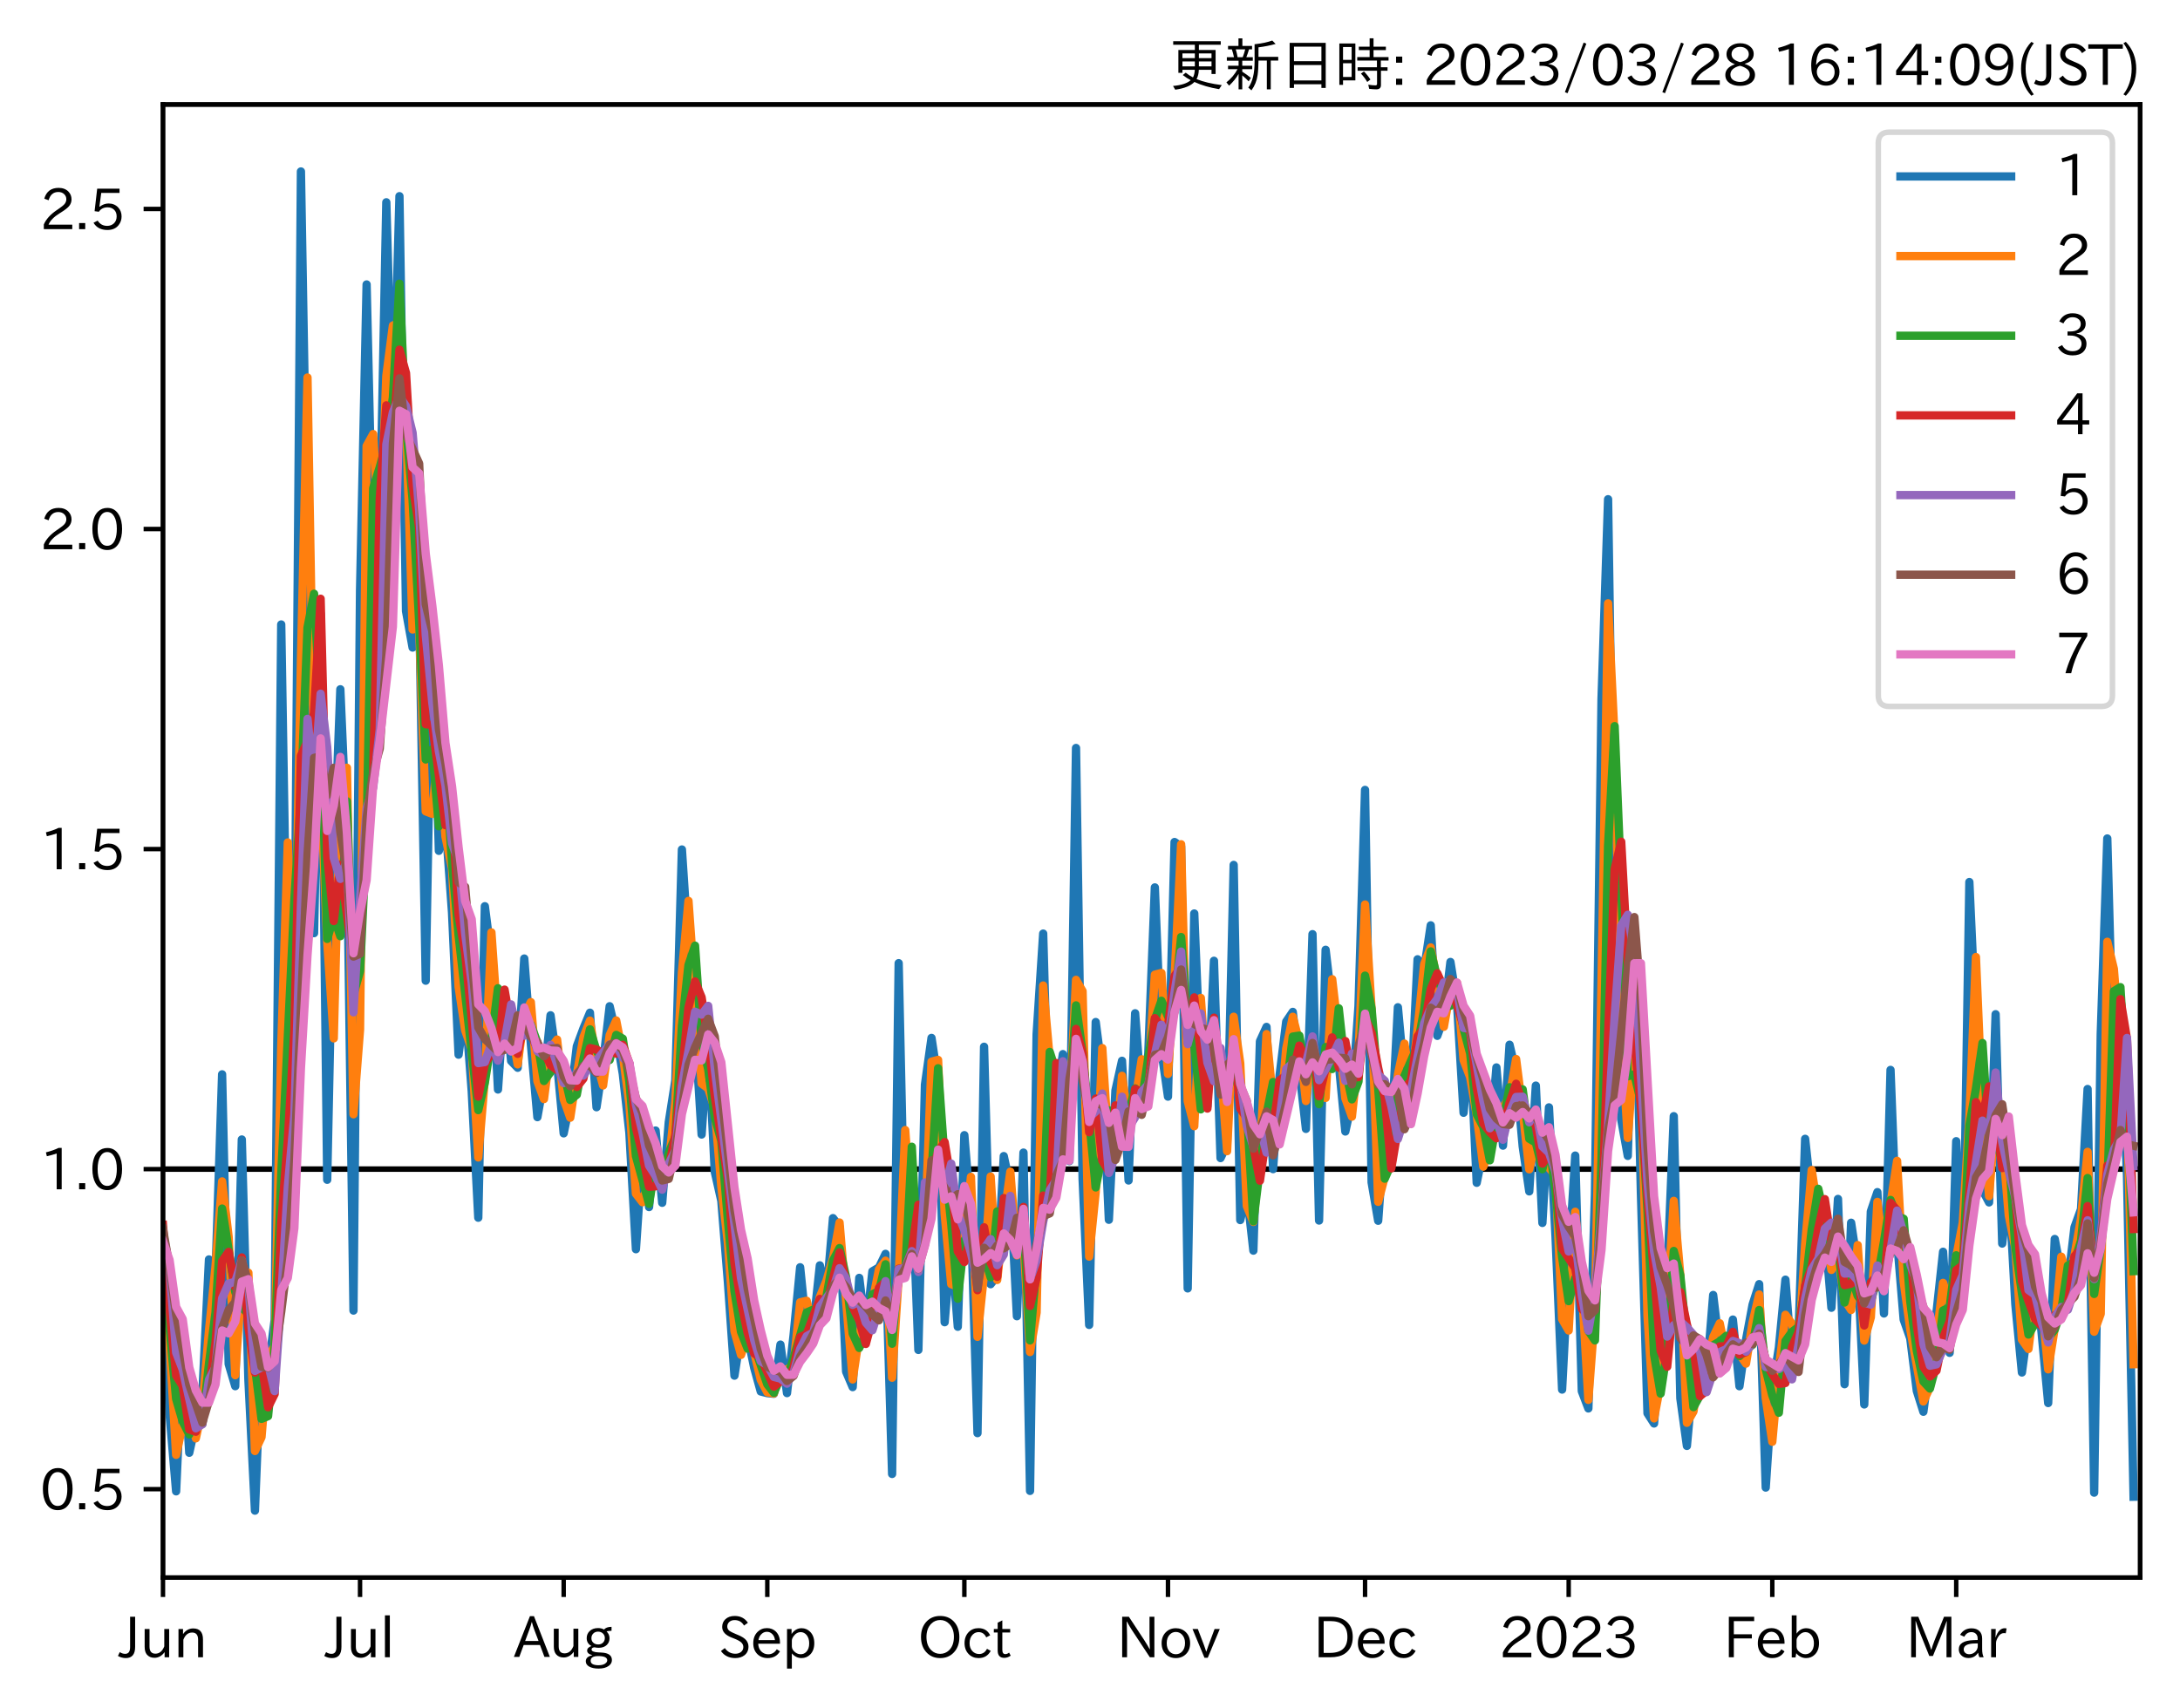 <?xml version="1.0" encoding="utf-8" standalone="no"?>
<!DOCTYPE svg PUBLIC "-//W3C//DTD SVG 1.1//EN"
  "http://www.w3.org/Graphics/SVG/1.1/DTD/svg11.dtd">
<svg xmlns:xlink="http://www.w3.org/1999/xlink" width="393.759pt" height="308.582pt" viewBox="0 0 393.759 308.582" xmlns="http://www.w3.org/2000/svg" version="1.1">
 <defs>
  <style type="text/css">*{stroke-linejoin: round; stroke-linecap: butt}</style>
 </defs>
 <g id="figure_1">
  <g id="patch_1">
   <path d="M 0 308.582 
L 393.759 308.582 
L 393.759 0 
L 0 0 
z
" style="fill: #ffffff"/>
  </g>
  <g id="axes_1">
   <g id="patch_2">
    <path d="M 29.439 284.991 
L 386.559 284.991 
L 386.559 18.879 
L 29.439 18.879 
z
" style="fill: #ffffff"/>
   </g>
   <g id="line2d_1">
    <path d="M 29.439 211.199 
L 386.559 211.199 
" clip-path="url(#p5908417bc9)" style="fill: none; stroke: #000000; stroke-linecap: square"/>
   </g>
   <g id="matplotlib.axis_1">
    <g id="xtick_1">
     <g id="line2d_2">
      <defs>
       <path id="m45ff1e5867" d="M 0 0 
L 0 3.5 
" style="stroke: #000000; stroke-width: 0.8"/>
      </defs>
      <g>
       <use xlink:href="#m45ff1e5867" x="29.439" y="284.991" style="stroke: #000000; stroke-width: 0.8"/>
      </g>
     </g>
     <g id="text_1">
      <!-- Jun -->
      <g transform="translate(21.499 299.482) scale(0.1 -0.1)">
       <defs>
        <path id="IPAexGothic-4a" d="M 1819 4634 
L 1819 1234 
Q 1819 -31 763 -31 
Q 303 -31 -125 209 
L 84 644 
Q 378 447 694 447 
Q 1250 447 1250 1203 
L 1250 4634 
L 1819 4634 
z
" transform="scale(0.016)"/>
        <path id="IPAexGothic-75" d="M 3284 63 
L 2772 63 
L 2772 644 
Q 2300 0 1625 0 
Q 1072 0 763 375 
Q 519 678 519 1241 
L 519 3250 
L 1069 3250 
L 1069 1259 
Q 1069 466 1734 466 
Q 2406 466 2734 1291 
L 2734 3250 
L 3284 3250 
L 3284 63 
z
" transform="scale(0.016)"/>
        <path id="IPAexGothic-6e" d="M 3328 63 
L 2778 63 
L 2778 2041 
Q 2778 2853 2106 2853 
Q 1428 2853 1113 2041 
L 1113 63 
L 563 63 
L 563 3250 
L 1075 3250 
L 1075 2675 
Q 1525 3316 2222 3316 
Q 3328 3316 3328 2072 
L 3328 63 
z
" transform="scale(0.016)"/>
       </defs>
       <use xlink:href="#IPAexGothic-4a"/>
       <use xlink:href="#IPAexGothic-75" x="37.988"/>
       <use xlink:href="#IPAexGothic-6e" x="98.389"/>
      </g>
     </g>
    </g>
    <g id="xtick_2">
     <g id="line2d_3">
      <g>
       <use xlink:href="#m45ff1e5867" x="65.032" y="284.991" style="stroke: #000000; stroke-width: 0.8"/>
      </g>
     </g>
     <g id="text_2">
      <!-- Jul -->
      <g transform="translate(58.763 299.482) scale(0.1 -0.1)">
       <defs>
        <path id="IPAexGothic-6c" d="M 1131 63 
L 581 63 
L 581 4794 
L 1131 4794 
L 1131 63 
z
" transform="scale(0.016)"/>
       </defs>
       <use xlink:href="#IPAexGothic-4a"/>
       <use xlink:href="#IPAexGothic-75" x="37.988"/>
       <use xlink:href="#IPAexGothic-6c" x="98.389"/>
      </g>
     </g>
    </g>
    <g id="xtick_3">
     <g id="line2d_4">
      <g>
       <use xlink:href="#m45ff1e5867" x="101.812" y="284.991" style="stroke: #000000; stroke-width: 0.8"/>
      </g>
     </g>
     <g id="text_3">
      <!-- Aug -->
      <g transform="translate(92.83 299.424) scale(0.1 -0.1)">
       <defs>
        <path id="IPAexGothic-41" d="M 4056 63 
L 3444 63 
L 2938 1409 
L 1100 1409 
L 603 63 
L -6 63 
L 1806 4666 
L 2259 4666 
L 4056 63 
z
M 2778 1863 
L 2316 3078 
Q 2125 3588 2028 4000 
L 2009 4000 
Q 1897 3563 1716 3078 
L 1263 1863 
L 2778 1863 
z
" transform="scale(0.016)"/>
        <path id="IPAexGothic-67" d="M 1331 1150 
Q 1006 1122 1006 900 
Q 1006 613 1763 575 
L 2131 556 
Q 3303 497 3303 -294 
Q 3303 -700 2925 -959 
Q 2519 -1253 1794 -1253 
Q 1138 -1253 738 -1028 
Q 353 -809 353 -428 
Q 353 84 1075 247 
L 1075 269 
Q 506 413 506 778 
Q 506 1116 994 1297 
Q 456 1575 456 2181 
Q 456 2650 769 2963 
Q 1128 3322 1738 3322 
Q 2125 3322 2422 3153 
Q 2650 3453 3259 3463 
L 3259 3013 
Q 2838 3003 2703 2938 
Q 3034 2613 3034 2169 
Q 3034 1728 2734 1425 
Q 2400 1094 1813 1094 
Q 1563 1094 1331 1150 
z
M 1734 2919 
Q 1409 2919 1197 2706 
Q 988 2497 988 2181 
Q 988 1872 1184 1684 
Q 1397 1472 1756 1472 
Q 2094 1472 2297 1678 
Q 2503 1881 2503 2203 
Q 2503 2497 2297 2700 
Q 2081 2919 1734 2919 
z
M 1753 159 
Q 903 159 903 -366 
Q 903 -875 1800 -875 
Q 2378 -875 2638 -606 
Q 2772 -481 2772 -313 
Q 2772 159 1753 159 
z
" transform="scale(0.016)"/>
       </defs>
       <use xlink:href="#IPAexGothic-41"/>
       <use xlink:href="#IPAexGothic-75" x="63.721"/>
       <use xlink:href="#IPAexGothic-67" x="124.121"/>
      </g>
     </g>
    </g>
    <g id="xtick_4">
     <g id="line2d_5">
      <g>
       <use xlink:href="#m45ff1e5867" x="138.592" y="284.991" style="stroke: #000000; stroke-width: 0.8"/>
      </g>
     </g>
     <g id="text_4">
      <!-- Sep -->
      <g transform="translate(129.717 299.482) scale(0.1 -0.1)">
       <defs>
        <path id="IPAexGothic-53" d="M 2919 3641 
Q 2563 4259 1853 4259 
Q 1453 4259 1213 4009 
Q 1028 3803 1028 3534 
Q 1028 3238 1266 3047 
Q 1444 2913 1984 2688 
L 2200 2597 
Q 2925 2306 3191 1953 
Q 3422 1644 3422 1259 
Q 3422 644 2969 288 
Q 2559 -31 1931 -31 
Q 881 -31 313 766 
L 753 1100 
Q 1203 459 1938 459 
Q 2288 459 2534 625 
Q 2841 847 2841 1216 
Q 2841 1503 2616 1728 
Q 2375 1959 1728 2206 
L 1541 2278 
Q 453 2694 453 3481 
Q 453 4006 806 4347 
Q 1203 4725 1863 4725 
Q 2841 4725 3359 3956 
L 2919 3641 
z
" transform="scale(0.016)"/>
        <path id="IPAexGothic-65" d="M 863 1594 
Q 891 1041 1209 722 
Q 1534 397 1997 397 
Q 2606 397 2963 966 
L 3322 728 
Q 2869 -31 1931 -31 
Q 1222 -31 766 422 
Q 306 884 306 1641 
Q 306 2444 788 2925 
Q 1216 3353 1856 3353 
Q 2459 3353 2866 2956 
Q 3322 2494 3322 1722 
L 3322 1594 
L 863 1594 
z
M 2756 1997 
Q 2709 2431 2450 2681 
Q 2194 2938 1844 2938 
Q 1438 2938 1150 2591 
Q 953 2356 894 1997 
L 2756 1997 
z
" transform="scale(0.016)"/>
        <path id="IPAexGothic-70" d="M 1075 2688 
Q 1525 3341 2206 3341 
Q 2769 3341 3172 2938 
Q 3641 2469 3641 1644 
Q 3641 841 3178 372 
Q 2775 -31 2200 -31 
Q 1569 -31 1106 497 
L 1106 -1216 
L 563 -1216 
L 563 3250 
L 1075 3250 
L 1075 2688 
z
M 1106 1950 
L 1106 1291 
Q 1106 897 1516 600 
Q 1791 403 2106 403 
Q 2469 403 2725 659 
Q 3066 997 3066 1631 
Q 3066 2200 2784 2559 
Q 2503 2900 2100 2900 
Q 1656 2900 1338 2484 
Q 1106 2184 1106 1950 
z
" transform="scale(0.016)"/>
       </defs>
       <use xlink:href="#IPAexGothic-53"/>
       <use xlink:href="#IPAexGothic-65" x="58.496"/>
       <use xlink:href="#IPAexGothic-70" x="115.381"/>
      </g>
     </g>
    </g>
    <g id="xtick_5">
     <g id="line2d_6">
      <g>
       <use xlink:href="#m45ff1e5867" x="174.185" y="284.991" style="stroke: #000000; stroke-width: 0.8"/>
      </g>
     </g>
     <g id="text_5">
      <!-- Oct -->
      <g transform="translate(165.75 299.482) scale(0.1 -0.1)">
       <defs>
        <path id="IPAexGothic-4f" d="M 2541 4725 
Q 3456 4725 4044 4138 
Q 4709 3472 4709 2331 
Q 4709 1219 4031 550 
Q 3450 -31 2541 -31 
Q 1638 -31 1056 550 
Q 378 1219 378 2356 
Q 378 3469 1044 4138 
Q 1631 4725 2541 4725 
z
M 2541 4266 
Q 1953 4266 1531 3844 
Q 994 3303 994 2350 
Q 994 1391 1531 863 
Q 1947 447 2541 447 
Q 3131 447 3556 863 
Q 4094 1400 4094 2375 
Q 4094 3297 3550 3844 
Q 3138 4266 2541 4266 
z
" transform="scale(0.016)"/>
        <path id="IPAexGothic-63" d="M 3269 784 
Q 2834 -31 1900 -31 
Q 1228 -31 788 409 
Q 313 891 313 1663 
Q 313 2428 788 2913 
Q 1222 3347 1881 3347 
Q 2813 3347 3206 2541 
L 2763 2309 
Q 2484 2900 1900 2900 
Q 1516 2900 1234 2619 
Q 881 2266 881 1650 
Q 881 1069 1222 728 
Q 1522 428 1956 428 
Q 2547 428 2847 1016 
L 3269 784 
z
" transform="scale(0.016)"/>
        <path id="IPAexGothic-74" d="M 2125 241 
Q 1769 -6 1397 -6 
Q 653 -6 653 831 
L 653 2859 
L 219 2859 
L 219 3250 
L 653 3250 
L 653 3966 
L 1178 4228 
L 1178 3250 
L 2063 3250 
L 2063 2859 
L 1178 2859 
L 1178 906 
Q 1178 416 1513 416 
Q 1738 416 1941 588 
L 2125 241 
z
" transform="scale(0.016)"/>
       </defs>
       <use xlink:href="#IPAexGothic-4f"/>
       <use xlink:href="#IPAexGothic-63" x="79.688"/>
       <use xlink:href="#IPAexGothic-74" x="134.082"/>
      </g>
     </g>
    </g>
    <g id="xtick_6">
     <g id="line2d_7">
      <g>
       <use xlink:href="#m45ff1e5867" x="210.965" y="284.991" style="stroke: #000000; stroke-width: 0.8"/>
      </g>
     </g>
     <g id="text_6">
      <!-- Nov -->
      <g transform="translate(201.717 299.482) scale(0.1 -0.1)">
       <defs>
        <path id="IPAexGothic-4e" d="M 4244 63 
L 3731 63 
L 1697 3150 
Q 1466 3500 1141 4097 
L 1116 4097 
L 1128 3797 
Q 1159 2803 1159 2469 
L 1159 63 
L 609 63 
L 609 4634 
L 1366 4634 
L 3113 1978 
Q 3453 1447 3713 966 
L 3738 966 
Q 3694 1897 3694 2469 
L 3694 4634 
L 4244 4634 
L 4244 63 
z
" transform="scale(0.016)"/>
        <path id="IPAexGothic-6f" d="M 1919 3341 
Q 2594 3341 3056 2888 
Q 3531 2413 3531 1638 
Q 3531 888 3066 422 
Q 2609 -31 1919 -31 
Q 1228 -31 781 416 
Q 313 881 313 1656 
Q 313 2413 788 2888 
Q 1241 3341 1919 3341 
z
M 1919 2919 
Q 1519 2919 1241 2631 
Q 888 2278 888 1650 
Q 888 1031 1234 684 
Q 1516 403 1919 403 
Q 2331 403 2609 691 
Q 2956 1038 2956 1672 
Q 2956 2269 2603 2631 
Q 2316 2919 1919 2919 
z
" transform="scale(0.016)"/>
        <path id="IPAexGothic-76" d="M 3103 3250 
L 1747 6 
L 1375 6 
L 25 3250 
L 628 3250 
L 1338 1388 
L 1522 844 
L 1569 703 
L 1588 703 
Q 1641 884 1822 1388 
L 2516 3250 
L 3103 3250 
z
" transform="scale(0.016)"/>
       </defs>
       <use xlink:href="#IPAexGothic-4e"/>
       <use xlink:href="#IPAexGothic-6f" x="75.977"/>
       <use xlink:href="#IPAexGothic-76" x="136.377"/>
      </g>
     </g>
    </g>
    <g id="xtick_7">
     <g id="line2d_8">
      <g>
       <use xlink:href="#m45ff1e5867" x="246.559" y="284.991" style="stroke: #000000; stroke-width: 0.8"/>
      </g>
     </g>
     <g id="text_7">
      <!-- Dec -->
      <g transform="translate(237.21 299.482) scale(0.1 -0.1)">
       <defs>
        <path id="IPAexGothic-44" d="M 609 4634 
L 1984 4634 
Q 3159 4634 3791 4050 
Q 4456 3444 4456 2356 
Q 4456 1047 3516 441 
Q 2925 63 1941 63 
L 609 63 
L 609 4634 
z
M 1172 556 
L 1894 556 
Q 3853 556 3853 2356 
Q 3853 4147 1928 4147 
L 1172 4147 
L 1172 556 
z
" transform="scale(0.016)"/>
       </defs>
       <use xlink:href="#IPAexGothic-44"/>
       <use xlink:href="#IPAexGothic-65" x="75.684"/>
       <use xlink:href="#IPAexGothic-63" x="132.568"/>
      </g>
     </g>
    </g>
    <g id="xtick_8">
     <g id="line2d_9">
      <g>
       <use xlink:href="#m45ff1e5867" x="283.338" y="284.991" style="stroke: #000000; stroke-width: 0.8"/>
      </g>
     </g>
     <g id="text_8">
      <!-- 2023 -->
      <g transform="translate(270.741 299.482) scale(0.1 -0.1)">
       <defs>
        <path id="IPAexGothic-32" d="M 3659 63 
L 447 63 
L 447 594 
Q 825 1475 1894 2203 
L 2072 2322 
Q 2619 2697 2791 2906 
Q 2988 3153 2988 3444 
Q 2988 3772 2756 4003 
Q 2500 4259 2084 4259 
Q 1250 4259 991 3328 
L 497 3506 
Q 853 4725 2116 4725 
Q 2806 4725 3216 4316 
Q 3575 3947 3575 3425 
Q 3575 3038 3344 2722 
Q 3131 2416 2366 1938 
L 2231 1856 
Q 1256 1253 978 569 
L 3659 569 
L 3659 63 
z
" transform="scale(0.016)"/>
        <path id="IPAexGothic-30" d="M 2038 4725 
Q 2881 4725 3334 3944 
Q 3694 3325 3694 2344 
Q 3694 1372 3334 741 
Q 2888 -31 2016 -31 
Q 1147 -31 700 741 
Q 341 1372 341 2350 
Q 341 3713 1000 4334 
Q 1419 4725 2038 4725 
z
M 2016 4266 
Q 1516 4266 1228 3759 
Q 934 3247 934 2344 
Q 934 1456 1222 947 
Q 1513 447 2016 447 
Q 2619 447 2909 1153 
Q 3100 1622 3100 2375 
Q 3100 3256 2806 3759 
Q 2509 4266 2016 4266 
z
" transform="scale(0.016)"/>
        <path id="IPAexGothic-33" d="M 2381 2419 
Q 3506 2216 3506 1278 
Q 3506 716 3128 356 
Q 2709 -31 1944 -31 
Q 797 -31 288 881 
L 756 1131 
Q 1109 441 1938 441 
Q 2425 441 2694 691 
Q 2950 928 2950 1291 
Q 2950 1719 2566 1978 
Q 2216 2213 1644 2213 
L 1363 2213 
L 1363 2669 
L 1656 2669 
Q 2231 2669 2534 2888 
Q 2859 3119 2859 3509 
Q 2859 3934 2494 4138 
Q 2259 4278 1931 4278 
Q 1238 4278 903 3578 
L 434 3803 
Q 897 4725 1938 4725 
Q 2597 4725 3006 4394 
Q 3416 4069 3416 3534 
Q 3416 3028 3019 2706 
Q 2763 2500 2381 2444 
L 2381 2419 
z
" transform="scale(0.016)"/>
       </defs>
       <use xlink:href="#IPAexGothic-32"/>
       <use xlink:href="#IPAexGothic-30" x="62.988"/>
       <use xlink:href="#IPAexGothic-32" x="125.977"/>
       <use xlink:href="#IPAexGothic-33" x="188.965"/>
      </g>
     </g>
    </g>
    <g id="xtick_9">
     <g id="line2d_10">
      <g>
       <use xlink:href="#m45ff1e5867" x="320.118" y="284.991" style="stroke: #000000; stroke-width: 0.8"/>
      </g>
     </g>
     <g id="text_9">
      <!-- Feb -->
      <g transform="translate(311.295 299.482) scale(0.1 -0.1)">
       <defs>
        <path id="IPAexGothic-46" d="M 3469 4141 
L 1172 4141 
L 1172 2656 
L 3206 2656 
L 3206 2188 
L 1172 2188 
L 1172 63 
L 609 63 
L 609 4634 
L 3469 4634 
L 3469 4141 
z
" transform="scale(0.016)"/>
        <path id="IPAexGothic-62" d="M 1125 2731 
Q 1550 3341 2219 3341 
Q 2788 3341 3191 2938 
Q 3659 2469 3659 1644 
Q 3659 838 3191 372 
Q 2788 -31 2206 -31 
Q 1559 -31 1088 516 
L 1009 44 
L 581 44 
L 581 4794 
L 1125 4794 
L 1125 2731 
z
M 1125 1997 
L 1125 1253 
Q 1125 888 1528 600 
Q 1803 403 2119 403 
Q 2488 403 2744 659 
Q 3084 1009 3084 1631 
Q 3084 2194 2803 2553 
Q 2525 2900 2125 2900 
Q 1759 2900 1438 2578 
Q 1125 2266 1125 1997 
z
" transform="scale(0.016)"/>
       </defs>
       <use xlink:href="#IPAexGothic-46"/>
       <use xlink:href="#IPAexGothic-65" x="57.178"/>
       <use xlink:href="#IPAexGothic-62" x="114.062"/>
      </g>
     </g>
    </g>
    <g id="xtick_10">
     <g id="line2d_11">
      <g>
       <use xlink:href="#m45ff1e5867" x="353.339" y="284.991" style="stroke: #000000; stroke-width: 0.8"/>
      </g>
     </g>
     <g id="text_10">
      <!-- Mar -->
      <g transform="translate(344.229 299.482) scale(0.1 -0.1)">
       <defs>
        <path id="IPAexGothic-4d" d="M 5147 63 
L 4597 63 
L 4597 2534 
Q 4597 3281 4634 4134 
L 4609 4134 
Q 4356 3409 4066 2675 
L 3066 209 
L 2650 209 
L 1641 2725 
Q 1328 3506 1128 4141 
L 1103 4141 
Q 1141 3131 1141 2553 
L 1141 63 
L 609 63 
L 609 4634 
L 1416 4634 
L 2503 1944 
Q 2697 1472 2869 906 
L 2888 906 
Q 3028 1416 3234 1931 
L 4316 4634 
L 5147 4634 
L 5147 63 
z
" transform="scale(0.016)"/>
        <path id="IPAexGothic-61" d="M 3156 63 
L 2672 63 
Q 2559 303 2531 556 
L 2509 556 
Q 2147 -25 1428 -25 
Q 934 -25 622 288 
Q 347 563 347 959 
Q 347 1947 2050 1997 
L 2478 2009 
L 2478 2175 
Q 2478 2509 2288 2700 
Q 2088 2900 1775 2900 
Q 1238 2900 969 2378 
L 494 2597 
Q 938 3328 1788 3328 
Q 2375 3328 2691 3000 
Q 2984 2706 2984 2169 
L 2984 997 
Q 2984 400 3156 63 
z
M 2491 1625 
L 2141 1619 
Q 903 1591 903 953 
Q 903 728 1050 581 
Q 1231 403 1525 403 
Q 1934 403 2234 703 
Q 2491 969 2491 1344 
L 2491 1625 
z
" transform="scale(0.016)"/>
        <path id="IPAexGothic-72" d="M 2309 3316 
L 2213 2769 
Q 2106 2791 2022 2791 
Q 1653 2791 1413 2444 
Q 1113 2006 1113 1675 
L 1113 63 
L 563 63 
L 563 3250 
L 1081 3250 
L 1056 2303 
L 1069 2303 
Q 1422 3341 2097 3341 
Q 2206 3341 2309 3316 
z
" transform="scale(0.016)"/>
       </defs>
       <use xlink:href="#IPAexGothic-4d"/>
       <use xlink:href="#IPAexGothic-61" x="90.186"/>
       <use xlink:href="#IPAexGothic-72" x="145.166"/>
      </g>
     </g>
    </g>
   </g>
   <g id="matplotlib.axis_2">
    <g id="ytick_1">
     <g id="line2d_12">
      <defs>
       <path id="me3bc0dae43" d="M 0 0 
L -3.5 0 
" style="stroke: #000000; stroke-width: 0.8"/>
      </defs>
      <g>
       <use xlink:href="#me3bc0dae43" x="29.439" y="269.015" style="stroke: #000000; stroke-width: 0.8"/>
      </g>
     </g>
     <g id="text_11">
      <!-- 0.5 -->
      <g transform="translate(7.2 272.76) scale(0.1 -0.1)">
       <defs>
        <path id="IPAexGothic-2e" d="M 1184 63 
L 494 63 
L 494 753 
L 1184 753 
L 1184 63 
z
" transform="scale(0.016)"/>
        <path id="IPAexGothic-35" d="M 1178 2603 
Q 1634 2963 2172 2963 
Q 2816 2963 3241 2528 
Q 3638 2113 3638 1497 
Q 3638 938 3297 513 
Q 2869 -31 2031 -31 
Q 959 -31 469 784 
L 938 1028 
Q 1309 434 2013 434 
Q 2466 434 2769 716 
Q 3081 1013 3081 1503 
Q 3081 1966 2806 2241 
Q 2519 2528 2056 2528 
Q 1406 2528 1072 2028 
L 591 2091 
L 884 4634 
L 3406 4634 
L 3406 4153 
L 1341 4153 
L 1134 2603 
L 1178 2603 
z
" transform="scale(0.016)"/>
       </defs>
       <use xlink:href="#IPAexGothic-30"/>
       <use xlink:href="#IPAexGothic-2e" x="62.988"/>
       <use xlink:href="#IPAexGothic-35" x="89.404"/>
      </g>
     </g>
    </g>
    <g id="ytick_2">
     <g id="line2d_13">
      <g>
       <use xlink:href="#me3bc0dae43" x="29.439" y="211.199" style="stroke: #000000; stroke-width: 0.8"/>
      </g>
     </g>
     <g id="text_12">
      <!-- 1.0 -->
      <g transform="translate(7.2 214.944) scale(0.1 -0.1)">
       <defs>
        <path id="IPAexGothic-31" d="M 2463 63 
L 1900 63 
L 1900 4103 
Q 1372 3922 788 3797 
L 684 4231 
Q 1519 4441 2106 4731 
L 2463 4731 
L 2463 63 
z
" transform="scale(0.016)"/>
       </defs>
       <use xlink:href="#IPAexGothic-31"/>
       <use xlink:href="#IPAexGothic-2e" x="62.988"/>
       <use xlink:href="#IPAexGothic-30" x="89.404"/>
      </g>
     </g>
    </g>
    <g id="ytick_3">
     <g id="line2d_14">
      <g>
       <use xlink:href="#me3bc0dae43" x="29.439" y="153.383" style="stroke: #000000; stroke-width: 0.8"/>
      </g>
     </g>
     <g id="text_13">
      <!-- 1.5 -->
      <g transform="translate(7.2 157.129) scale(0.1 -0.1)">
       <use xlink:href="#IPAexGothic-31"/>
       <use xlink:href="#IPAexGothic-2e" x="62.988"/>
       <use xlink:href="#IPAexGothic-35" x="89.404"/>
      </g>
     </g>
    </g>
    <g id="ytick_4">
     <g id="line2d_15">
      <g>
       <use xlink:href="#me3bc0dae43" x="29.439" y="95.568" style="stroke: #000000; stroke-width: 0.8"/>
      </g>
     </g>
     <g id="text_14">
      <!-- 2.0 -->
      <g transform="translate(7.2 99.313) scale(0.1 -0.1)">
       <use xlink:href="#IPAexGothic-32"/>
       <use xlink:href="#IPAexGothic-2e" x="62.988"/>
       <use xlink:href="#IPAexGothic-30" x="89.404"/>
      </g>
     </g>
    </g>
    <g id="ytick_5">
     <g id="line2d_16">
      <g>
       <use xlink:href="#me3bc0dae43" x="29.439" y="37.752" style="stroke: #000000; stroke-width: 0.8"/>
      </g>
     </g>
     <g id="text_15">
      <!-- 2.5 -->
      <g transform="translate(7.2 41.498) scale(0.1 -0.1)">
       <use xlink:href="#IPAexGothic-32"/>
       <use xlink:href="#IPAexGothic-2e" x="62.988"/>
       <use xlink:href="#IPAexGothic-35" x="89.404"/>
      </g>
     </g>
    </g>
   </g>
   <g id="line2d_17">
    <path d="M 29.439 227.412 
L 30.626 255.472 
L 31.812 269.406 
L 32.998 242.946 
L 34.185 262.441 
L 36.558 251.639 
L 37.744 227.515 
L 38.931 229.941 
L 40.117 194.078 
L 41.304 246.404 
L 42.49 250.412 
L 43.676 205.847 
L 44.863 249.191 
L 46.049 272.895 
L 47.236 243.091 
L 48.422 247.56 
L 49.609 238.429 
L 50.795 112.81 
L 51.982 184.323 
L 53.168 181.499 
L 54.354 30.975 
L 56.727 168.571 
L 57.914 110.868 
L 59.1 213.126 
L 60.287 156.294 
L 61.473 124.518 
L 62.66 151.875 
L 63.846 236.752 
L 65.032 106.655 
L 66.219 51.387 
L 67.405 102.788 
L 68.592 95.926 
L 69.778 36.543 
L 70.965 79.378 
L 72.151 35.44 
L 73.338 110.397 
L 74.524 116.98 
L 75.71 109.726 
L 76.897 177.161 
L 78.083 110.815 
L 79.27 153.702 
L 80.456 148.461 
L 81.643 164.812 
L 82.829 190.526 
L 84.016 181.526 
L 85.202 197.097 
L 86.388 219.977 
L 87.575 163.71 
L 88.761 173.022 
L 89.948 196.818 
L 91.134 179.527 
L 92.321 191.661 
L 93.507 192.888 
L 94.694 173.159 
L 95.88 188.502 
L 97.066 201.809 
L 98.253 195.198 
L 99.439 183.412 
L 100.626 192.047 
L 101.812 204.738 
L 102.999 199.026 
L 104.185 189.017 
L 105.372 185.81 
L 106.558 182.942 
L 107.744 200.02 
L 108.931 192.032 
L 110.117 181.775 
L 111.304 186.871 
L 112.49 193.984 
L 113.677 204.601 
L 114.863 225.669 
L 116.05 207.99 
L 117.236 218.057 
L 118.422 204.233 
L 119.609 217.282 
L 120.795 202.721 
L 121.982 195.142 
L 123.168 153.461 
L 124.355 171.531 
L 125.541 185.829 
L 126.728 204.95 
L 127.914 187.736 
L 129.1 211.671 
L 130.287 216.921 
L 131.473 231.588 
L 132.66 248.51 
L 133.846 240.826 
L 135.033 241.3 
L 136.219 247.073 
L 137.406 251.368 
L 138.592 251.669 
L 139.778 251.785 
L 140.965 242.9 
L 142.151 251.663 
L 143.338 241.186 
L 144.524 228.93 
L 145.711 240.67 
L 146.897 239.69 
L 148.084 228.587 
L 149.27 234.115 
L 150.456 220.054 
L 151.643 221.634 
L 152.829 247.789 
L 154.016 250.578 
L 155.202 230.848 
L 156.389 240.571 
L 157.575 229.668 
L 158.762 228.965 
L 159.948 226.507 
L 161.134 266.268 
L 162.321 173.995 
L 163.507 228.352 
L 164.694 212.968 
L 165.88 243.864 
L 167.067 195.951 
L 168.253 187.501 
L 169.44 195.33 
L 170.626 238.856 
L 171.812 224.564 
L 172.999 239.675 
L 174.185 205.067 
L 175.372 219.658 
L 176.558 258.894 
L 177.745 189.096 
L 178.931 231.989 
L 180.118 230.452 
L 181.304 208.849 
L 182.49 214.413 
L 183.677 237.775 
L 184.863 208.216 
L 186.05 269.329 
L 187.236 186.857 
L 188.423 168.653 
L 189.609 211.199 
L 190.796 197.903 
L 191.982 190.428 
L 193.168 209.746 
L 194.355 135.124 
L 195.541 212.926 
L 196.728 239.344 
L 197.914 184.632 
L 199.101 193.893 
L 200.287 220.352 
L 201.474 197.002 
L 202.66 191.634 
L 203.847 213.254 
L 205.033 183.049 
L 206.219 199.198 
L 207.406 190.347 
L 208.592 160.31 
L 209.779 189.784 
L 210.965 198.104 
L 212.152 152.111 
L 213.338 152.92 
L 214.525 232.748 
L 215.711 165.024 
L 216.897 194.086 
L 218.084 199.838 
L 219.27 173.565 
L 220.457 209.205 
L 221.643 206.691 
L 222.83 156.25 
L 224.016 220.403 
L 225.203 215.285 
L 226.389 225.924 
L 227.575 188.099 
L 228.762 185.512 
L 229.948 211.199 
L 231.135 194.16 
L 232.321 184.552 
L 233.508 182.799 
L 235.881 203.93 
L 237.067 168.757 
L 238.253 220.491 
L 239.44 171.577 
L 241.813 192.116 
L 242.999 204.403 
L 244.186 198.988 
L 245.372 181.777 
L 246.559 142.697 
L 247.745 213.581 
L 248.931 220.53 
L 250.118 204.081 
L 251.304 205.292 
L 252.491 181.962 
L 253.677 194.794 
L 254.864 197.433 
L 256.05 173.296 
L 257.237 175.045 
L 258.423 167.162 
L 259.609 187.121 
L 260.796 183.834 
L 261.982 173.778 
L 263.169 181.239 
L 264.355 201.02 
L 265.542 187.829 
L 266.728 213.669 
L 267.915 207.769 
L 269.101 207.295 
L 270.287 192.832 
L 271.474 206.958 
L 272.66 188.728 
L 273.847 193.851 
L 275.033 207.103 
L 276.22 215.224 
L 277.406 196.114 
L 278.593 220.92 
L 279.779 200.047 
L 280.965 223.444 
L 282.152 251.025 
L 283.338 228.181 
L 284.525 208.755 
L 285.711 251.311 
L 286.898 254.432 
L 288.084 215.743 
L 289.271 126.299 
L 290.457 90.185 
L 291.643 169.011 
L 292.83 202.233 
L 294.016 208.81 
L 295.203 167.736 
L 296.389 215.685 
L 297.576 255.305 
L 298.762 257.151 
L 299.949 241.911 
L 301.135 230.364 
L 302.321 201.639 
L 303.508 252.591 
L 304.694 261.203 
L 305.881 248.191 
L 307.067 245.888 
L 308.254 248.529 
L 309.44 233.938 
L 310.627 243.874 
L 311.813 245.699 
L 312.999 238.379 
L 314.186 250.422 
L 315.372 242.025 
L 316.559 235.68 
L 317.745 231.978 
L 318.932 268.726 
L 320.118 251.01 
L 321.305 243.448 
L 322.491 231.174 
L 323.677 246.471 
L 324.864 240.806 
L 326.05 205.73 
L 327.237 216.742 
L 328.423 221.239 
L 329.61 222.05 
L 330.796 236.244 
L 331.983 216.588 
L 333.169 250.057 
L 334.355 220.887 
L 335.542 228.8 
L 336.728 253.713 
L 337.915 218.851 
L 339.101 215.358 
L 340.288 237.28 
L 341.474 193.279 
L 342.661 224.105 
L 343.847 238.38 
L 345.033 241.772 
L 346.22 251.27 
L 347.406 255.032 
L 349.779 237.066 
L 350.966 226.13 
L 352.152 244.387 
L 353.339 206.158 
L 354.525 233.766 
L 355.711 159.337 
L 356.898 185.328 
L 358.084 214.963 
L 359.271 217.212 
L 360.457 183.218 
L 361.644 224.646 
L 362.83 214.214 
L 364.017 235.629 
L 365.203 247.937 
L 366.389 239.212 
L 367.576 229.202 
L 368.762 240.777 
L 369.949 253.458 
L 371.135 223.824 
L 372.322 230.111 
L 373.508 231.751 
L 374.695 221.725 
L 375.881 218.439 
L 377.068 196.729 
L 378.254 269.645 
L 379.44 186.806 
L 380.627 151.47 
L 381.813 195.417 
L 383 184.718 
L 384.186 212.362 
L 385.373 270.381 
L 385.373 270.381 
" clip-path="url(#p5908417bc9)" style="fill: none; stroke: #1f77b4; stroke-width: 1.5; stroke-linecap: square"/>
   </g>
   <g id="line2d_18">
    <path d="M 29.439 230.93 
L 30.626 242.602 
L 31.812 262.817 
L 32.998 257.426 
L 34.185 253.337 
L 35.371 259.836 
L 36.558 254.434 
L 37.744 240.415 
L 38.931 228.735 
L 40.117 213.418 
L 41.304 223.502 
L 42.49 248.433 
L 43.676 230.677 
L 44.863 229.913 
L 46.049 262.12 
L 47.236 259.625 
L 48.422 245.356 
L 49.609 243.119 
L 50.795 189.282 
L 51.982 152.19 
L 53.168 182.918 
L 54.354 119.473 
L 55.541 68.197 
L 56.727 137.67 
L 57.914 141.957 
L 59.1 170.127 
L 60.287 187.58 
L 61.473 141.084 
L 62.66 138.693 
L 63.846 201.293 
L 65.032 186 
L 66.219 80.567 
L 67.405 78.414 
L 68.592 99.383 
L 69.778 67.932 
L 70.965 58.815 
L 72.151 58.306 
L 73.338 75.699 
L 74.524 113.714 
L 75.71 113.384 
L 76.897 146.57 
L 78.083 147.022 
L 79.27 133.444 
L 80.456 151.101 
L 81.643 156.833 
L 82.829 178.224 
L 84.016 186.098 
L 85.202 189.532 
L 86.388 209.091 
L 87.575 194.808 
L 88.761 168.435 
L 89.948 185.419 
L 91.134 188.442 
L 92.321 185.725 
L 93.507 192.276 
L 94.694 183.362 
L 95.88 181.032 
L 97.066 195.324 
L 98.253 198.546 
L 99.439 189.431 
L 100.626 187.797 
L 101.812 198.549 
L 102.999 201.914 
L 104.185 194.115 
L 105.372 187.422 
L 106.558 184.383 
L 107.744 191.751 
L 108.931 196.087 
L 110.117 186.998 
L 111.304 184.346 
L 112.49 190.474 
L 113.677 199.403 
L 114.863 215.633 
L 116.05 217.185 
L 117.236 213.135 
L 118.422 211.352 
L 119.609 210.941 
L 120.795 210.229 
L 121.982 198.987 
L 123.168 175.732 
L 124.355 162.745 
L 126.728 195.738 
L 127.914 196.627 
L 129.1 200.268 
L 130.287 214.327 
L 131.473 224.517 
L 132.66 240.462 
L 133.846 244.758 
L 135.033 241.063 
L 136.219 244.236 
L 137.406 249.25 
L 138.592 251.519 
L 139.778 251.727 
L 140.965 247.467 
L 142.151 247.402 
L 143.338 246.596 
L 144.524 235.263 
L 145.711 234.987 
L 146.897 240.182 
L 148.084 234.305 
L 149.27 231.391 
L 150.456 227.332 
L 151.643 220.847 
L 154.016 249.196 
L 155.202 241.28 
L 156.389 235.839 
L 157.575 235.282 
L 158.762 229.317 
L 159.948 227.744 
L 161.134 248.883 
L 162.321 230.621 
L 163.507 204.148 
L 164.694 220.939 
L 165.88 229.636 
L 167.067 222.626 
L 168.253 191.792 
L 169.44 191.472 
L 170.626 219.272 
L 171.812 231.979 
L 172.999 232.421 
L 174.185 223.814 
L 175.372 212.595 
L 176.558 241.502 
L 177.745 230.098 
L 178.931 212.537 
L 180.118 231.223 
L 181.304 220.196 
L 182.49 211.665 
L 183.677 226.774 
L 184.863 224.053 
L 186.05 244.244 
L 187.236 237.116 
L 188.423 178.033 
L 190.796 204.732 
L 191.982 194.218 
L 193.168 200.456 
L 194.355 177.011 
L 195.541 179.06 
L 196.728 227.005 
L 197.914 215.294 
L 199.101 189.34 
L 200.287 207.855 
L 201.474 209.255 
L 202.66 194.345 
L 203.847 202.915 
L 205.033 199.041 
L 206.219 191.364 
L 207.406 194.847 
L 208.592 176.075 
L 209.779 175.764 
L 210.965 194.009 
L 212.152 176.86 
L 213.338 152.516 
L 214.525 198.917 
L 215.711 203.449 
L 216.897 180.274 
L 218.084 196.994 
L 219.27 187.319 
L 220.457 192.563 
L 221.643 207.955 
L 222.83 183.675 
L 224.016 192.092 
L 225.203 217.874 
L 226.389 220.738 
L 227.575 208.514 
L 228.762 186.811 
L 229.948 198.999 
L 231.135 202.972 
L 232.321 189.44 
L 233.508 183.678 
L 234.694 188.335 
L 235.881 198.897 
L 237.067 187.449 
L 238.253 197.18 
L 239.44 198.341 
L 240.626 176.895 
L 241.813 187.164 
L 242.999 198.406 
L 244.186 201.725 
L 245.372 190.654 
L 246.559 163.401 
L 247.745 182.425 
L 248.931 217.11 
L 250.118 212.601 
L 251.304 204.688 
L 252.491 194.139 
L 253.677 188.527 
L 254.864 196.12 
L 256.05 185.88 
L 257.237 174.173 
L 258.423 171.154 
L 259.609 177.474 
L 260.796 185.487 
L 261.982 178.892 
L 263.169 177.555 
L 264.355 191.49 
L 265.542 194.589 
L 266.728 201.413 
L 267.915 210.756 
L 269.101 207.532 
L 270.287 200.27 
L 271.474 200.092 
L 272.66 198.166 
L 273.847 191.314 
L 275.033 200.651 
L 276.22 211.235 
L 277.406 206.046 
L 278.593 209.169 
L 279.779 210.953 
L 280.965 212.342 
L 282.152 238.302 
L 283.338 240.354 
L 284.525 218.904 
L 285.711 232.401 
L 286.898 252.888 
L 288.084 237.15 
L 289.271 177.578 
L 290.457 108.989 
L 291.643 133.576 
L 292.83 186.603 
L 294.016 205.566 
L 295.203 189.804 
L 296.389 193.855 
L 297.576 237.669 
L 298.762 256.234 
L 299.949 249.907 
L 301.135 236.321 
L 302.321 216.936 
L 303.508 230.425 
L 304.694 257.03 
L 305.881 254.991 
L 307.067 247.048 
L 308.254 247.219 
L 309.44 241.545 
L 310.627 239.046 
L 311.813 244.792 
L 312.999 242.118 
L 314.186 244.621 
L 315.372 246.333 
L 316.559 238.91 
L 317.745 233.847 
L 318.932 252.592 
L 320.118 260.457 
L 321.305 247.319 
L 322.491 237.522 
L 323.677 239.155 
L 324.864 243.687 
L 326.05 224.764 
L 327.237 211.367 
L 328.423 219.014 
L 329.61 221.645 
L 330.796 229.405 
L 331.983 226.898 
L 333.169 234.832 
L 334.355 236.644 
L 335.542 224.92 
L 336.728 242.168 
L 337.915 237.975 
L 339.101 217.118 
L 340.288 226.918 
L 341.474 217.471 
L 342.661 209.702 
L 343.847 231.509 
L 345.033 240.093 
L 347.406 253.175 
L 348.593 250.621 
L 349.779 241.618 
L 350.966 231.755 
L 352.152 235.715 
L 353.339 227.087 
L 354.525 220.857 
L 355.711 201.979 
L 356.898 172.88 
L 358.084 201.015 
L 359.271 216.093 
L 360.457 201.361 
L 361.644 205.69 
L 362.83 219.556 
L 364.017 225.485 
L 365.203 242.006 
L 366.389 243.689 
L 367.576 234.342 
L 368.762 235.172 
L 369.949 247.37 
L 371.135 239.894 
L 372.322 227.017 
L 373.508 230.935 
L 374.695 226.864 
L 375.881 220.094 
L 377.068 208.079 
L 378.254 240.576 
L 379.44 237.347 
L 380.627 170.131 
L 381.813 175.026 
L 383 190.172 
L 384.186 199.287 
L 385.373 246.446 
L 385.373 246.446 
" clip-path="url(#p5908417bc9)" style="fill: none; stroke: #ff7f0e; stroke-width: 1.5; stroke-linecap: square"/>
   </g>
   <g id="line2d_19">
    <path d="M 29.439 229.123 
L 30.626 239.928 
L 31.812 252.699 
L 32.998 256.78 
L 34.185 259.139 
L 35.371 254.622 
L 36.558 257.208 
L 37.744 246.388 
L 38.931 237.056 
L 40.117 218.326 
L 42.49 233.387 
L 43.676 236.234 
L 44.863 237.293 
L 47.236 256.313 
L 48.422 255.823 
L 49.609 243.109 
L 50.795 212.365 
L 53.168 162.563 
L 54.354 143.841 
L 55.541 113.406 
L 56.727 107.257 
L 57.914 129.128 
L 59.1 169.61 
L 60.287 165.646 
L 61.473 169.116 
L 62.66 144.753 
L 63.846 179.648 
L 65.032 175.438 
L 66.219 150.711 
L 67.405 88.209 
L 68.592 84.394 
L 69.778 80.115 
L 70.965 71.805 
L 72.151 51.239 
L 73.338 76.932 
L 74.524 90.291 
L 75.71 112.393 
L 76.897 137.202 
L 78.083 135.363 
L 79.27 149.277 
L 80.456 138.585 
L 81.643 155.796 
L 82.829 168.9 
L 86.388 200.539 
L 87.575 195.575 
L 88.761 187.912 
L 89.948 178.525 
L 91.134 183.482 
L 92.321 189.524 
L 93.507 188.154 
L 94.694 186.184 
L 95.88 185.096 
L 97.066 188.316 
L 98.253 195.282 
L 99.439 193.688 
L 100.626 190.309 
L 101.812 193.69 
L 102.999 198.708 
L 104.185 197.755 
L 105.372 191.403 
L 106.558 185.945 
L 107.744 189.799 
L 108.931 191.845 
L 110.117 191.481 
L 111.304 186.956 
L 112.49 187.634 
L 113.677 195.356 
L 114.863 208.84 
L 117.236 217.477 
L 118.422 210.242 
L 119.609 213.363 
L 120.795 208.263 
L 121.982 205.402 
L 123.168 185.324 
L 124.355 174.344 
L 125.541 170.831 
L 126.728 188.12 
L 127.914 193.123 
L 129.1 201.849 
L 130.287 206.082 
L 131.473 220.403 
L 132.66 233.237 
L 133.846 240.584 
L 135.033 243.621 
L 136.219 243.115 
L 138.592 250.065 
L 139.778 251.608 
L 140.965 248.893 
L 142.151 248.891 
L 143.338 245.382 
L 145.711 237.102 
L 146.897 236.583 
L 148.084 236.477 
L 149.27 234.242 
L 150.456 227.752 
L 151.643 225.468 
L 152.829 230.719 
L 154.016 240.922 
L 155.202 243.507 
L 156.389 241.044 
L 157.575 233.827 
L 158.762 233.223 
L 159.948 228.389 
L 161.134 242.74 
L 162.321 229.269 
L 163.507 229.871 
L 164.694 207.161 
L 165.88 229.21 
L 167.067 219.501 
L 168.253 212.031 
L 169.44 192.982 
L 170.626 209.581 
L 171.812 221.066 
L 172.999 234.617 
L 174.185 224.065 
L 175.372 222.447 
L 176.558 230.765 
L 177.745 226.736 
L 178.931 230.732 
L 180.118 218.851 
L 181.304 224.281 
L 182.49 218.302 
L 183.677 221.124 
L 184.863 220.935 
L 186.05 242.142 
L 187.236 228.364 
L 188.423 218.449 
L 189.609 190.03 
L 190.796 193.727 
L 191.982 200.139 
L 193.168 199.611 
L 194.355 181.624 
L 195.541 190.092 
L 197.914 214.51 
L 199.101 208.573 
L 200.287 200.569 
L 201.474 204.342 
L 202.66 203.653 
L 203.847 200.974 
L 205.033 196.618 
L 206.219 199.093 
L 207.406 191.026 
L 208.592 184.214 
L 209.779 180.79 
L 210.965 183.611 
L 212.152 181.298 
L 213.338 169.271 
L 214.525 184.906 
L 215.711 188.492 
L 216.897 200.403 
L 218.084 187.109 
L 219.27 189.612 
L 220.457 195.033 
L 221.643 197.447 
L 222.83 192.748 
L 224.016 197.145 
L 225.203 200.314 
L 226.389 220.626 
L 228.762 201.296 
L 229.948 195.464 
L 231.135 197.406 
L 232.321 197.114 
L 233.508 187.261 
L 234.694 187.085 
L 235.881 193.742 
L 237.067 189.55 
L 238.253 199.47 
L 239.44 189.153 
L 240.626 193.119 
L 241.813 182.151 
L 242.999 193.164 
L 244.186 198.601 
L 245.372 195.401 
L 246.559 176.247 
L 247.745 182.209 
L 248.931 196.443 
L 250.118 212.928 
L 251.304 210.215 
L 252.491 197.539 
L 253.677 194.358 
L 256.05 188.916 
L 257.237 182.357 
L 258.423 171.871 
L 259.609 176.669 
L 260.796 179.625 
L 261.982 181.687 
L 263.169 179.678 
L 264.355 185.827 
L 265.542 190.281 
L 266.728 201.282 
L 267.915 203.568 
L 269.101 209.614 
L 270.287 202.821 
L 271.474 202.54 
L 272.66 196.412 
L 273.847 196.743 
L 275.033 196.796 
L 276.22 205.709 
L 277.406 206.4 
L 278.593 211.223 
L 279.779 206.204 
L 280.965 215.276 
L 282.152 227.043 
L 283.338 235.049 
L 284.525 230.894 
L 285.711 231.015 
L 286.898 240.404 
L 288.084 242.143 
L 289.271 209.559 
L 290.457 152.791 
L 291.643 131.18 
L 292.83 159.88 
L 294.016 194.435 
L 295.203 194.079 
L 296.389 199.039 
L 297.576 218.687 
L 298.762 244.704 
L 299.949 251.75 
L 301.135 243.878 
L 302.321 225.986 
L 303.508 230.404 
L 305.881 254.2 
L 307.067 252.077 
L 309.44 243.018 
L 310.627 242.328 
L 311.813 241.322 
L 312.999 242.708 
L 314.186 244.982 
L 315.372 243.765 
L 316.559 242.928 
L 317.745 236.657 
L 318.932 247.335 
L 320.118 252.068 
L 321.305 255.212 
L 322.491 242.265 
L 323.677 240.61 
L 324.864 239.709 
L 326.05 232.583 
L 327.237 222.157 
L 328.423 214.756 
L 329.61 220.035 
L 330.796 226.756 
L 331.983 225.307 
L 333.169 235.305 
L 334.355 230.401 
L 335.542 234.101 
L 336.728 235.597 
L 337.915 235.016 
L 339.101 230.998 
L 340.288 224.299 
L 341.474 216.771 
L 342.661 219.728 
L 343.847 220.169 
L 345.033 235.061 
L 346.22 243.991 
L 347.406 249.555 
L 348.593 250.838 
L 349.779 246.347 
L 350.966 236.74 
L 352.152 236.167 
L 353.339 226.769 
L 354.525 229.365 
L 355.711 203.388 
L 356.898 196.659 
L 358.084 188.424 
L 359.271 206.664 
L 360.457 206.07 
L 361.644 209.659 
L 362.83 208.601 
L 364.017 225.206 
L 365.203 233.602 
L 366.389 241.085 
L 367.576 239.116 
L 368.762 236.539 
L 369.949 241.725 
L 371.135 240.19 
L 372.322 236.748 
L 373.508 228.621 
L 374.695 227.958 
L 375.881 224.131 
L 377.068 212.814 
L 378.254 233.751 
L 379.44 225.457 
L 380.627 214.85 
L 381.813 179.059 
L 383 178.328 
L 384.186 198.01 
L 385.373 229.632 
L 385.373 229.632 
" clip-path="url(#p5908417bc9)" style="fill: none; stroke: #2ca02c; stroke-width: 1.5; stroke-linecap: square"/>
   </g>
   <g id="line2d_20">
    <path d="M 29.439 221.275 
L 30.626 236.505 
L 31.812 248.479 
L 32.998 250.372 
L 34.185 258.241 
L 35.371 258.642 
L 36.558 253.888 
L 37.744 250.743 
L 38.931 242.559 
L 40.117 227.833 
L 41.304 226.153 
L 42.49 232.537 
L 43.676 227.154 
L 44.863 239.663 
L 46.049 247.95 
L 47.236 246.125 
L 48.422 254.22 
L 49.609 251.825 
L 50.795 220.969 
L 51.982 205.919 
L 53.168 186.136 
L 54.354 136.533 
L 55.541 133.904 
L 56.727 128.78 
L 57.914 108.165 
L 59.1 154.662 
L 60.287 166.382 
L 61.473 156.223 
L 63.846 174.127 
L 65.032 164.057 
L 66.219 151.003 
L 67.405 139.789 
L 68.592 90.162 
L 69.778 73.227 
L 70.965 79.931 
L 72.151 63.163 
L 73.338 67.395 
L 74.524 87.609 
L 75.71 95.307 
L 76.897 130.829 
L 78.083 130.924 
L 80.456 149.073 
L 81.643 145.515 
L 82.829 165.231 
L 84.016 172.156 
L 85.202 183.99 
L 86.388 198.107 
L 87.575 192.196 
L 88.761 190.268 
L 89.948 190.194 
L 91.134 178.776 
L 92.321 185.572 
L 93.507 190.373 
L 94.694 184.548 
L 95.88 186.767 
L 97.066 189.473 
L 98.253 190.069 
L 99.439 192.41 
L 102.999 195.044 
L 104.185 196.351 
L 105.372 194.867 
L 106.558 189.335 
L 107.744 189.604 
L 108.931 190.361 
L 110.117 189.395 
L 111.304 190.343 
L 112.49 188.747 
L 113.677 192.085 
L 114.863 203.694 
L 116.05 208.628 
L 117.236 214.391 
L 118.422 214.306 
L 119.609 212.043 
L 120.795 210.792 
L 121.982 205.111 
L 123.168 194.096 
L 124.355 181.995 
L 125.541 177.3 
L 126.728 180.166 
L 127.914 188.024 
L 129.1 198.023 
L 131.473 213.037 
L 132.66 228.257 
L 133.846 235.195 
L 135.033 240.763 
L 136.219 244.498 
L 137.406 245.259 
L 139.778 250.499 
L 140.965 249.519 
L 142.151 249.595 
L 143.338 247.032 
L 144.524 241.548 
L 145.711 240.988 
L 148.084 234.647 
L 149.27 235.892 
L 151.643 226.257 
L 152.829 231.579 
L 154.016 236.122 
L 155.202 238.507 
L 156.389 242.783 
L 157.575 238.332 
L 158.762 232.635 
L 159.948 231.587 
L 161.134 239.647 
L 162.321 229.193 
L 163.507 229.041 
L 164.694 225.896 
L 165.88 217.633 
L 167.067 221.786 
L 168.253 212.266 
L 169.44 208.066 
L 170.626 206.313 
L 171.812 213.521 
L 172.999 226.061 
L 174.185 227.981 
L 175.372 222.98 
L 176.558 233.074 
L 177.745 221.71 
L 178.931 228.076 
L 180.118 230.662 
L 181.304 216.433 
L 182.49 221.899 
L 183.677 223.537 
L 184.863 218.035 
L 186.05 235.928 
L 187.236 230.806 
L 188.423 215.976 
L 189.609 216.68 
L 190.796 192.042 
L 191.982 192.91 
L 193.168 202.612 
L 194.355 185.877 
L 195.541 190.176 
L 196.728 204.537 
L 197.914 198.449 
L 199.101 209.677 
L 200.287 211.635 
L 201.474 199.687 
L 202.66 201.282 
L 203.847 206.126 
L 205.033 196.714 
L 206.219 197.268 
L 207.406 196.961 
L 208.592 183.924 
L 209.779 185.627 
L 210.965 185.326 
L 212.152 176.313 
L 213.338 174.67 
L 214.525 188.327 
L 215.711 180.177 
L 218.084 200.262 
L 219.27 183.84 
L 220.457 194.797 
L 221.643 198.049 
L 222.83 188.19 
L 224.016 200.271 
L 225.203 201.939 
L 226.389 207.269 
L 227.575 213.29 
L 228.762 204.949 
L 229.948 203.848 
L 231.135 195.139 
L 232.321 194.306 
L 233.508 193.674 
L 234.694 188.889 
L 235.881 191.502 
L 237.067 187.893 
L 238.253 198.041 
L 239.44 193.006 
L 240.626 187.405 
L 241.813 192.869 
L 242.999 188.067 
L 244.186 194.645 
L 245.372 194.587 
L 246.559 183.841 
L 247.745 186.6 
L 248.931 192.922 
L 250.118 198.396 
L 251.304 211.066 
L 253.677 196.858 
L 254.864 195.133 
L 256.05 187.21 
L 257.237 185.572 
L 258.423 178.7 
L 259.609 175.833 
L 260.796 178.493 
L 261.982 178.185 
L 263.169 181.575 
L 264.355 185.331 
L 265.542 186.33 
L 266.728 196.546 
L 267.915 202.936 
L 269.101 204.511 
L 270.287 205.627 
L 271.474 203.868 
L 272.66 199.222 
L 273.847 195.776 
L 275.033 199.414 
L 276.22 201.67 
L 277.406 203.378 
L 278.593 210.206 
L 279.779 208.525 
L 280.965 210.766 
L 282.152 225.546 
L 284.525 229.083 
L 285.711 236.465 
L 286.898 237.498 
L 288.084 234.806 
L 289.271 221.778 
L 290.457 187.059 
L 291.643 156.996 
L 292.83 152.052 
L 294.016 173.746 
L 295.203 188.212 
L 296.389 199.845 
L 297.576 216.298 
L 299.949 244.014 
L 301.135 246.895 
L 302.321 234.888 
L 303.508 233.419 
L 304.694 239.248 
L 305.881 243.609 
L 307.067 252.206 
L 308.254 251.205 
L 309.44 244.342 
L 310.627 243.232 
L 311.813 243.184 
L 312.999 240.596 
L 314.186 244.706 
L 315.372 244.253 
L 316.559 241.813 
L 317.745 240.315 
L 318.932 246.04 
L 320.118 248.27 
L 321.305 250.001 
L 322.491 249.838 
L 323.677 243.337 
L 324.864 240.659 
L 326.05 232.233 
L 327.237 228.85 
L 328.423 221.928 
L 329.61 216.626 
L 330.796 224.341 
L 331.983 224.305 
L 333.169 232.157 
L 334.355 231.896 
L 335.542 230.003 
L 336.728 239.449 
L 337.915 231.671 
L 339.101 230.453 
L 340.288 232.609 
L 341.474 217.295 
L 342.661 218.652 
L 343.847 224.731 
L 345.033 226.036 
L 346.22 239.413 
L 347.406 246.901 
L 348.593 248.666 
L 349.779 247.607 
L 350.966 241.709 
L 352.152 238.716 
L 353.339 229.449 
L 354.525 228.566 
L 355.711 215.237 
L 356.898 199.101 
L 358.084 201.498 
L 359.271 196.262 
L 360.457 201.188 
L 361.644 211.008 
L 362.83 210.815 
L 364.017 216.029 
L 365.203 231.439 
L 366.389 235.037 
L 367.576 238.257 
L 368.762 239.534 
L 369.949 241.103 
L 371.135 237.564 
L 372.322 237.773 
L 373.508 235.524 
L 374.695 226.94 
L 375.881 225.66 
L 377.068 217.876 
L 378.254 230.88 
L 379.44 223.746 
L 380.627 210.572 
L 381.813 210.28 
L 383 180.494 
L 384.186 187.684 
L 385.373 222.02 
L 385.373 222.02 
" clip-path="url(#p5908417bc9)" style="fill: none; stroke: #d62728; stroke-width: 1.5; stroke-linecap: square"/>
   </g>
   <g id="line2d_21">
    <path d="M 29.439 222.506 
L 30.626 229.225 
L 31.812 244.328 
L 32.998 247.402 
L 35.371 258.019 
L 36.558 257.295 
L 37.744 249.244 
L 38.931 246.974 
L 40.117 234.541 
L 41.304 231.862 
L 42.49 231.554 
L 43.676 227.718 
L 44.863 232.013 
L 46.049 247.643 
L 48.422 246.414 
L 49.609 251.305 
L 50.795 234.325 
L 51.982 214.484 
L 53.168 201.388 
L 54.354 163.586 
L 55.541 129.858 
L 56.727 141.397 
L 57.914 125.321 
L 59.1 134.973 
L 60.287 154.989 
L 61.473 158.767 
L 62.66 155.362 
L 63.846 182.873 
L 65.032 162.533 
L 66.219 145.999 
L 67.405 142.271 
L 68.592 131.74 
L 69.778 80.296 
L 70.965 74.469 
L 72.151 71.612 
L 73.338 73.37 
L 74.524 78.17 
L 75.71 92.206 
L 76.897 114.651 
L 78.083 126.98 
L 79.27 135.707 
L 80.456 141.82 
L 81.643 152.339 
L 82.829 155.573 
L 84.016 168.63 
L 85.202 177.501 
L 86.388 192.046 
L 87.575 191.864 
L 88.761 188.562 
L 89.948 191.604 
L 91.134 188.125 
L 92.321 181.448 
L 93.507 187.067 
L 94.694 187.091 
L 95.88 185.348 
L 97.066 189.914 
L 98.253 190.638 
L 99.439 188.763 
L 101.812 195.654 
L 102.999 195.075 
L 104.185 193.86 
L 105.372 194.308 
L 106.558 192.564 
L 107.744 191.542 
L 110.117 188.685 
L 111.304 188.894 
L 112.49 191.079 
L 113.677 192.074 
L 114.863 199.593 
L 116.05 204.566 
L 117.236 210.577 
L 118.422 212.429 
L 119.609 214.908 
L 120.795 210.236 
L 121.982 207.818 
L 123.168 196.188 
L 124.355 189.862 
L 125.541 182.77 
L 126.728 183.292 
L 127.914 181.712 
L 129.1 193.113 
L 131.473 211.464 
L 133.846 230.91 
L 136.219 242.064 
L 137.406 245.92 
L 138.592 246.584 
L 139.778 248.742 
L 140.965 249.036 
L 142.151 249.953 
L 143.338 247.982 
L 144.524 243.702 
L 145.711 241.373 
L 146.897 240.73 
L 148.084 235.994 
L 150.456 232.925 
L 151.643 229.1 
L 152.829 230.988 
L 154.016 235.724 
L 155.202 235.091 
L 156.389 238.924 
L 157.575 240.31 
L 158.762 236.533 
L 159.948 231.44 
L 161.134 239.833 
L 162.321 229.288 
L 163.507 229.026 
L 164.694 226.019 
L 165.88 229.777 
L 167.067 213.605 
L 168.253 215.681 
L 169.44 209.063 
L 170.626 214.984 
L 171.812 210.207 
L 172.999 219.315 
L 174.185 222.174 
L 175.372 226.37 
L 176.558 231.431 
L 177.745 225.577 
L 178.931 223.851 
L 180.118 228.556 
L 181.304 226.649 
L 182.49 216.032 
L 183.677 225.286 
L 184.863 220.64 
L 186.05 231.061 
L 187.236 227.731 
L 188.423 220.726 
L 189.609 215.037 
L 190.796 213.157 
L 191.982 191.721 
L 193.168 196.461 
L 194.355 191.35 
L 195.541 191.758 
L 196.728 201.837 
L 197.914 200.792 
L 199.101 197.55 
L 200.287 211.894 
L 201.474 208.846 
L 202.66 198.116 
L 203.847 203.773 
L 205.033 201.828 
L 206.219 197.215 
L 207.406 195.912 
L 209.779 185.116 
L 210.965 188.216 
L 212.152 179.231 
L 213.338 171.901 
L 214.525 188.62 
L 215.711 183.952 
L 216.897 183.071 
L 218.084 191.958 
L 219.27 195.324 
L 220.457 189.317 
L 221.643 197.266 
L 222.83 190.602 
L 224.016 195.331 
L 225.203 203.428 
L 226.389 207.154 
L 227.575 203.66 
L 228.762 208.21 
L 229.948 206.226 
L 231.135 201.969 
L 232.321 193.087 
L 233.508 192.08 
L 234.694 193.671 
L 235.881 192.038 
L 237.067 187.231 
L 238.253 195.128 
L 239.44 193.137 
L 240.626 190.879 
L 241.813 188.361 
L 242.999 195.26 
L 244.186 190.323 
L 245.372 192.166 
L 246.559 185.536 
L 247.745 190.356 
L 248.931 194.158 
L 250.118 195.232 
L 251.304 199.806 
L 252.491 205.755 
L 253.677 201.981 
L 254.864 196.973 
L 257.237 184.857 
L 258.423 182.068 
L 259.609 180.424 
L 260.796 177.468 
L 261.982 177.562 
L 263.169 178.801 
L 264.355 185.691 
L 265.542 185.834 
L 267.915 198.872 
L 269.101 203.82 
L 270.287 202.259 
L 271.474 205.894 
L 272.66 200.979 
L 273.847 198.166 
L 275.033 198.124 
L 276.22 202.746 
L 277.406 200.578 
L 278.593 207.105 
L 279.779 208.242 
L 280.965 211.672 
L 282.152 220.245 
L 283.338 226.079 
L 284.525 223.864 
L 285.711 233.999 
L 286.898 240.384 
L 288.084 233.518 
L 289.271 219.293 
L 290.457 203.251 
L 291.643 183.623 
L 292.83 167.198 
L 294.016 165.253 
L 295.203 172.563 
L 296.389 194.203 
L 297.576 213.618 
L 298.762 226.041 
L 299.949 232.463 
L 301.135 241.448 
L 302.321 239.392 
L 303.508 238.738 
L 304.694 239.787 
L 305.881 241.115 
L 307.067 244.07 
L 308.254 251.484 
L 310.627 244.249 
L 311.813 243.732 
L 312.999 242.244 
L 314.186 242.657 
L 315.372 244.177 
L 316.559 242.605 
L 317.745 239.931 
L 318.932 246.936 
L 320.118 247.059 
L 321.305 247.329 
L 322.491 246.558 
L 323.677 249.176 
L 324.864 242.837 
L 326.05 234.59 
L 327.237 229.32 
L 328.423 227.373 
L 329.61 221.952 
L 330.796 220.863 
L 331.983 222.835 
L 333.169 230.068 
L 334.355 230.004 
L 335.542 231.285 
L 336.728 235.292 
L 337.915 235.671 
L 339.101 228.612 
L 340.288 231.859 
L 341.474 225.801 
L 342.661 218.692 
L 343.847 222.922 
L 345.033 228.393 
L 346.22 231.681 
L 347.406 242.788 
L 348.593 246.709 
L 349.779 246.473 
L 350.966 243.713 
L 352.152 242.252 
L 353.339 232.996 
L 354.525 230.328 
L 355.711 217.506 
L 358.084 202.444 
L 359.271 204.811 
L 360.457 193.752 
L 361.644 206.275 
L 362.83 211.657 
L 364.017 216.267 
L 365.203 223.305 
L 366.389 233.047 
L 367.576 233.899 
L 368.762 238.767 
L 369.949 242.516 
L 371.135 237.896 
L 372.322 236.121 
L 373.508 236.6 
L 374.695 232.918 
L 375.881 225.295 
L 377.068 220.441 
L 378.254 231.055 
L 379.44 223.345 
L 380.627 212.189 
L 381.813 207.687 
L 383 205.564 
L 384.186 187.509 
L 385.373 210.656 
L 385.373 210.656 
" clip-path="url(#p5908417bc9)" style="fill: none; stroke: #9467bd; stroke-width: 1.5; stroke-linecap: square"/>
   </g>
   <g id="line2d_22">
    <path d="M 29.439 221.989 
L 30.626 228.905 
L 31.812 237.484 
L 34.185 250.133 
L 36.558 256.995 
L 37.744 253.039 
L 40.117 239.915 
L 41.304 236.633 
L 42.49 235.24 
L 43.676 227.684 
L 44.863 231.67 
L 46.049 240.522 
L 47.236 246.902 
L 48.422 247.095 
L 49.609 245.135 
L 50.795 236.987 
L 51.982 227.417 
L 53.168 209.559 
L 55.541 154.48 
L 56.727 136.913 
L 57.914 136.627 
L 59.1 143.651 
L 60.287 138.703 
L 61.473 150.25 
L 62.66 157.638 
L 63.846 172.806 
L 65.032 172.309 
L 66.219 147.757 
L 67.405 139.424 
L 68.592 135.25 
L 69.778 118.38 
L 70.965 80.143 
L 72.151 68.348 
L 73.338 78.528 
L 75.71 83.732 
L 76.897 109.143 
L 78.083 114.017 
L 79.27 131.704 
L 80.456 137.895 
L 81.643 145.867 
L 82.829 159.376 
L 84.016 160.2 
L 85.202 173.775 
L 86.388 185.603 
L 87.575 187.691 
L 89.948 189.974 
L 91.134 189.662 
L 92.321 188.72 
L 93.507 183.42 
L 94.694 184.839 
L 95.88 187.328 
L 97.066 188.235 
L 98.253 190.809 
L 99.439 189.459 
L 100.626 189.316 
L 101.812 194.488 
L 102.999 196.222 
L 104.185 194.084 
L 105.372 192.551 
L 106.558 192.478 
L 107.744 193.836 
L 108.931 191.624 
L 110.117 188.74 
L 111.304 188.385 
L 112.49 189.755 
L 113.677 193.432 
L 114.863 198.363 
L 116.05 201.033 
L 117.236 206.925 
L 118.422 209.543 
L 119.609 213.253 
L 120.795 212.963 
L 121.982 207.847 
L 124.355 192.369 
L 125.541 189.198 
L 127.914 184.042 
L 129.1 187.199 
L 132.66 218.675 
L 133.846 224.781 
L 135.033 232.725 
L 137.406 243.691 
L 138.592 246.908 
L 139.778 247.475 
L 140.965 247.797 
L 142.151 249.48 
L 143.338 248.557 
L 144.524 245.086 
L 145.711 243.204 
L 148.084 238.815 
L 150.456 232.27 
L 151.643 231.131 
L 152.829 232.497 
L 154.016 234.572 
L 155.202 234.929 
L 156.389 236.028 
L 157.575 237.445 
L 158.762 238.515 
L 159.948 234.934 
L 161.134 238.396 
L 162.321 231.266 
L 163.507 229.133 
L 164.694 226.516 
L 165.88 229.239 
L 167.067 224.818 
L 168.253 209.622 
L 169.44 212.522 
L 171.812 216.641 
L 172.999 215.733 
L 174.185 217.062 
L 175.372 221.759 
L 176.558 232.71 
L 177.745 225.409 
L 178.931 226.675 
L 180.118 224.982 
L 181.304 225.516 
L 182.49 224.706 
L 183.677 219.993 
L 184.863 222.622 
L 186.05 230.96 
L 187.236 224.808 
L 188.423 219.699 
L 189.609 219.195 
L 190.796 212.348 
L 191.982 209.651 
L 193.168 194.907 
L 194.355 187.807 
L 195.541 195.211 
L 196.728 201.19 
L 197.914 199.121 
L 199.101 199.668 
L 200.287 201.664 
L 201.474 209.536 
L 202.66 206.138 
L 203.847 200.772 
L 205.033 200.539 
L 206.219 201.394 
L 208.592 190.557 
L 209.779 190.248 
L 210.965 187.368 
L 212.152 182.764 
L 213.338 175.14 
L 214.525 184.26 
L 216.897 185.693 
L 218.084 186.012 
L 219.27 189.053 
L 220.457 197.746 
L 221.643 192.378 
L 222.83 191.189 
L 224.016 196.093 
L 225.203 198.889 
L 226.389 207.498 
L 228.762 200.806 
L 229.948 208.713 
L 231.135 204.294 
L 232.321 199.222 
L 233.508 191.425 
L 234.694 192.345 
L 235.881 195.439 
L 237.067 188.41 
L 238.253 193.421 
L 239.44 191.467 
L 240.626 191.346 
L 241.813 191.086 
L 242.999 191.173 
L 244.186 195.889 
L 245.372 188.935 
L 246.559 184.957 
L 248.931 195.923 
L 250.118 195.866 
L 251.304 196.965 
L 252.491 196.992 
L 253.677 203.993 
L 254.864 201.234 
L 256.05 193.297 
L 257.237 188.488 
L 258.423 182.051 
L 259.609 182.923 
L 260.796 180.998 
L 261.982 176.859 
L 263.169 178.181 
L 264.355 182.759 
L 265.542 186.05 
L 266.728 190.909 
L 267.915 194.996 
L 269.101 200.316 
L 270.287 202.054 
L 271.474 203.055 
L 272.66 203.189 
L 273.847 199.818 
L 275.033 199.7 
L 276.22 201.146 
L 277.406 201.665 
L 278.593 204.221 
L 279.779 205.956 
L 280.965 210.923 
L 282.152 219.424 
L 283.338 221.61 
L 284.525 223.379 
L 285.711 229.049 
L 286.898 237.767 
L 288.084 236.694 
L 290.457 204.186 
L 291.643 198.11 
L 294.016 175.034 
L 295.203 165.67 
L 296.389 180.766 
L 297.576 207.173 
L 298.762 222.416 
L 299.949 228.879 
L 301.135 232.116 
L 302.321 235.825 
L 303.508 241.744 
L 304.694 242.956 
L 305.881 241.248 
L 307.067 241.929 
L 308.254 244.831 
L 309.44 248.809 
L 310.627 247.352 
L 311.813 244.492 
L 312.999 242.863 
L 314.186 243.666 
L 315.372 242.552 
L 316.559 242.818 
L 317.745 240.92 
L 318.932 245.57 
L 320.118 247.63 
L 321.305 246.469 
L 322.491 244.84 
L 323.677 246.543 
L 324.864 247.84 
L 326.05 237.555 
L 327.237 231.831 
L 328.423 228.017 
L 329.61 226.505 
L 330.796 224.482 
L 331.983 220.162 
L 333.169 227.965 
L 334.355 228.595 
L 335.542 229.804 
L 336.728 235.451 
L 337.915 232.737 
L 339.101 232.563 
L 340.288 230.113 
L 341.474 226.307 
L 342.661 225.52 
L 343.847 222.254 
L 345.033 226.331 
L 346.22 232.638 
L 347.406 236.043 
L 348.593 243.321 
L 349.779 245.177 
L 350.966 243.393 
L 352.152 243.826 
L 353.339 237.09 
L 354.525 233.125 
L 355.711 221.04 
L 356.898 212.703 
L 358.084 210.685 
L 359.271 205.037 
L 360.457 201.452 
L 361.644 199.484 
L 364.017 216.05 
L 365.203 222.314 
L 366.389 226.144 
L 367.576 232.417 
L 368.762 235.082 
L 369.949 241.405 
L 371.135 239.654 
L 372.322 236.644 
L 374.695 234.276 
L 375.881 230.646 
L 377.068 221.012 
L 378.254 230.898 
L 379.44 224.796 
L 380.627 213.837 
L 381.813 209.551 
L 383 204.135 
L 384.186 206.725 
L 385.373 206.984 
L 385.373 206.984 
" clip-path="url(#p5908417bc9)" style="fill: none; stroke: #8c564b; stroke-width: 1.5; stroke-linecap: square"/>
   </g>
   <g id="line2d_23">
    <path d="M 29.439 224.217 
L 30.626 227.596 
L 31.812 236.094 
L 32.998 238.285 
L 34.185 247.009 
L 35.371 251.173 
L 36.558 253.381 
L 37.744 253.391 
L 38.931 250.111 
L 40.117 240.355 
L 41.304 240.873 
L 42.49 238.744 
L 43.676 231.525 
L 44.863 231.088 
L 46.049 239.084 
L 47.236 240.894 
L 48.422 246.996 
L 49.609 245.911 
L 50.795 233.085 
L 51.982 230.867 
L 53.168 221.875 
L 54.354 192.985 
L 55.541 172.58 
L 56.727 156.567 
L 57.914 133.394 
L 59.1 150.105 
L 60.287 145.513 
L 61.473 136.739 
L 62.66 150.483 
L 63.846 172.208 
L 65.032 164.739 
L 66.219 159.007 
L 67.405 141.933 
L 68.592 133.752 
L 70.965 113.21 
L 72.151 74.204 
L 73.338 74.821 
L 74.524 84.425 
L 75.71 85.512 
L 76.897 100.006 
L 78.083 109.382 
L 79.27 120.2 
L 80.456 134.191 
L 81.643 141.998 
L 82.829 153.047 
L 84.016 162.736 
L 85.202 166.053 
L 86.388 181.434 
L 87.575 182.665 
L 88.761 185.684 
L 89.948 190.053 
L 91.134 188.528 
L 92.321 189.949 
L 93.507 189.324 
L 94.694 181.997 
L 95.88 185.368 
L 97.066 189.495 
L 98.253 189.252 
L 99.439 189.776 
L 100.626 189.832 
L 101.812 191.633 
L 102.999 195.146 
L 104.185 195.216 
L 105.372 192.932 
L 106.558 191.219 
L 107.744 193.582 
L 108.931 193.58 
L 110.117 190.259 
L 111.304 188.475 
L 112.49 189.199 
L 113.677 191.982 
L 114.863 198.601 
L 116.05 199.785 
L 117.236 203.619 
L 118.422 206.544 
L 119.609 210.681 
L 120.795 211.805 
L 121.982 210.573 
L 123.168 201.273 
L 125.541 191.454 
L 126.728 191.567 
L 127.914 186.873 
L 129.1 188.362 
L 130.287 191.892 
L 132.66 214.499 
L 133.846 222.159 
L 135.033 227.323 
L 136.219 234.923 
L 137.406 240.308 
L 138.592 244.88 
L 139.778 247.624 
L 140.965 246.837 
L 142.151 248.361 
L 143.338 248.346 
L 144.524 246.015 
L 145.711 244.469 
L 146.897 242.711 
L 148.084 239.411 
L 149.27 238.159 
L 150.456 233.599 
L 151.643 230.819 
L 152.829 233.71 
L 154.016 235.321 
L 155.202 234.049 
L 156.389 235.757 
L 157.575 235.146 
L 158.762 236.28 
L 159.948 236.891 
L 161.134 240.249 
L 162.321 231.207 
L 163.507 230.855 
L 164.694 226.972 
L 165.88 229.2 
L 167.067 225.061 
L 168.253 220.172 
L 169.44 207.679 
L 170.626 216.719 
L 171.812 216.124 
L 172.999 220.271 
L 174.185 214.268 
L 175.372 217.436 
L 176.558 228.105 
L 177.745 227.449 
L 178.931 226.376 
L 180.118 227.224 
L 181.304 222.82 
L 182.49 224 
L 183.677 226.684 
L 184.863 218.385 
L 186.05 231.108 
L 187.236 225.634 
L 188.423 218.212 
L 189.609 218.524 
L 190.796 216.383 
L 191.982 209.447 
L 193.168 209.665 
L 194.355 187.672 
L 195.541 191.709 
L 196.728 202.671 
L 197.914 198.948 
L 199.101 198.387 
L 200.287 202.852 
L 201.474 201.008 
L 202.66 207.132 
L 203.847 207.181 
L 205.033 198.381 
L 206.219 200.349 
L 207.406 199.872 
L 208.592 191.497 
L 209.779 190.447 
L 210.965 191.399 
L 212.152 182.804 
L 213.338 178.836 
L 214.525 185.146 
L 215.711 181.659 
L 216.897 186.285 
L 218.084 187.806 
L 219.27 184.297 
L 220.457 192.131 
L 221.643 199.064 
L 222.83 187.728 
L 224.016 195.808 
L 225.203 199.025 
L 226.389 203.155 
L 227.575 204.903 
L 228.762 201.664 
L 229.948 202.346 
L 231.135 206.736 
L 234.694 191.746 
L 235.881 194.064 
L 237.067 191.922 
L 238.253 193.527 
L 239.44 190.5 
L 240.626 190.157 
L 241.813 191.457 
L 242.999 193.074 
L 244.186 192.318 
L 245.372 193.96 
L 246.559 183.119 
L 248.931 195.386 
L 250.118 197.121 
L 251.304 197.256 
L 252.491 194.921 
L 253.677 196.681 
L 254.864 203.077 
L 256.05 197.578 
L 257.237 190.831 
L 258.423 185.625 
L 259.609 182.786 
L 260.796 183.053 
L 261.982 179.988 
L 263.169 177.493 
L 264.355 181.682 
L 265.542 183.495 
L 266.728 190.374 
L 269.101 196.827 
L 270.287 199.273 
L 271.474 202.767 
L 272.66 201.103 
L 273.847 201.896 
L 275.033 200.886 
L 276.22 202.044 
L 277.406 200.439 
L 278.593 204.616 
L 279.779 203.634 
L 280.965 208.625 
L 282.152 217.745 
L 283.338 220.721 
L 284.525 219.863 
L 285.711 227.927 
L 286.898 233.158 
L 288.084 234.91 
L 289.271 225.786 
L 290.457 207.942 
L 291.643 199.687 
L 292.83 198.707 
L 294.016 190.269 
L 295.203 174.012 
L 296.389 174.001 
L 298.762 216.068 
L 299.949 225.453 
L 301.135 229.092 
L 302.321 228.265 
L 303.508 238.434 
L 304.694 244.843 
L 305.881 243.725 
L 307.067 241.927 
L 308.254 242.905 
L 309.44 243.356 
L 310.627 248.122 
L 311.813 247.118 
L 312.999 243.646 
L 314.186 243.987 
L 315.372 243.433 
L 316.559 241.603 
L 317.745 241.349 
L 318.932 245.588 
L 321.305 247.046 
L 322.491 244.443 
L 324.864 245.748 
L 326.05 242.868 
L 327.237 234.842 
L 328.423 230.385 
L 329.61 227.186 
L 330.796 227.958 
L 331.983 223.39 
L 333.169 225.058 
L 334.355 226.983 
L 335.542 228.624 
L 336.728 233.647 
L 337.915 233.246 
L 339.101 230.431 
L 340.288 233.252 
L 341.474 225.55 
L 342.661 225.995 
L 343.847 227.466 
L 345.033 225.295 
L 346.22 230.344 
L 347.406 236.221 
L 348.593 237.528 
L 349.779 242.455 
L 350.966 242.695 
L 352.152 243.536 
L 353.339 239.268 
L 354.525 236.623 
L 355.711 225.018 
L 356.898 216.551 
L 358.084 213.028 
L 359.271 211.64 
L 360.457 202.136 
L 361.644 205.063 
L 362.83 201.7 
L 364.017 212.108 
L 365.203 221.294 
L 366.389 224.914 
L 367.576 226.587 
L 368.762 233.659 
L 369.949 237.965 
L 371.135 239.09 
L 372.322 238.351 
L 374.695 233.567 
L 375.881 232.164 
L 377.068 226.405 
L 378.254 229.918 
L 379.44 225.573 
L 380.627 216.589 
L 383 206.288 
L 384.186 205.345 
L 385.373 219.005 
L 385.373 219.005 
" clip-path="url(#p5908417bc9)" style="fill: none; stroke: #e377c2; stroke-width: 1.5; stroke-linecap: square"/>
   </g>
   <g id="patch_3">
    <path d="M 29.439 284.991 
L 29.439 18.879 
" style="fill: none; stroke: #000000; stroke-width: 0.8; stroke-linejoin: miter; stroke-linecap: square"/>
   </g>
   <g id="patch_4">
    <path d="M 386.559 284.991 
L 386.559 18.879 
" style="fill: none; stroke: #000000; stroke-width: 0.8; stroke-linejoin: miter; stroke-linecap: square"/>
   </g>
   <g id="patch_5">
    <path d="M 29.439 284.991 
L 386.559 284.991 
" style="fill: none; stroke: #000000; stroke-width: 0.8; stroke-linejoin: miter; stroke-linecap: square"/>
   </g>
   <g id="patch_6">
    <path d="M 29.439 18.879 
L 386.559 18.879 
" style="fill: none; stroke: #000000; stroke-width: 0.8; stroke-linejoin: miter; stroke-linecap: square"/>
   </g>
   <g id="legend_1">
    <g id="patch_7">
     <path d="M 341.261 127.614 
L 379.559 127.614 
Q 381.559 127.614 381.559 125.614 
L 381.559 25.879 
Q 381.559 23.879 379.559 23.879 
L 341.261 23.879 
Q 339.261 23.879 339.261 25.879 
L 339.261 125.614 
Q 339.261 127.614 341.261 127.614 
z
" style="fill: #ffffff; opacity: 0.8; stroke: #cccccc; stroke-linejoin: miter"/>
    </g>
    <g id="line2d_24">
     <path d="M 343.261 31.87 
L 353.261 31.87 
L 363.261 31.87 
" style="fill: none; stroke: #1f77b4; stroke-width: 1.5; stroke-linecap: square"/>
    </g>
    <g id="text_16">
     <!-- 1 -->
     <g transform="translate(371.261 35.37) scale(0.1 -0.1)">
      <use xlink:href="#IPAexGothic-31"/>
     </g>
    </g>
    <g id="line2d_25">
     <path d="M 343.261 46.261 
L 353.261 46.261 
L 363.261 46.261 
" style="fill: none; stroke: #ff7f0e; stroke-width: 1.5; stroke-linecap: square"/>
    </g>
    <g id="text_17">
     <!-- 2 -->
     <g transform="translate(371.261 49.761) scale(0.1 -0.1)">
      <use xlink:href="#IPAexGothic-32"/>
     </g>
    </g>
    <g id="line2d_26">
     <path d="M 343.261 60.651 
L 353.261 60.651 
L 363.261 60.651 
" style="fill: none; stroke: #2ca02c; stroke-width: 1.5; stroke-linecap: square"/>
    </g>
    <g id="text_18">
     <!-- 3 -->
     <g transform="translate(371.261 64.151) scale(0.1 -0.1)">
      <use xlink:href="#IPAexGothic-33"/>
     </g>
    </g>
    <g id="line2d_27">
     <path d="M 343.261 75.042 
L 353.261 75.042 
L 363.261 75.042 
" style="fill: none; stroke: #d62728; stroke-width: 1.5; stroke-linecap: square"/>
    </g>
    <g id="text_19">
     <!-- 4 -->
     <g transform="translate(371.261 78.542) scale(0.1 -0.1)">
      <defs>
       <path id="IPAexGothic-34" d="M 3813 1159 
L 3059 1159 
L 3059 63 
L 2547 63 
L 2547 1159 
L 197 1159 
L 197 1672 
L 2456 4678 
L 3059 4678 
L 3059 1634 
L 3813 1634 
L 3813 1159 
z
M 2578 4109 
L 2559 4109 
Q 2278 3656 2003 3284 
L 759 1634 
L 2547 1634 
L 2547 3144 
Q 2547 3481 2578 4109 
z
" transform="scale(0.016)"/>
      </defs>
      <use xlink:href="#IPAexGothic-34"/>
     </g>
    </g>
    <g id="line2d_28">
     <path d="M 343.261 89.433 
L 353.261 89.433 
L 363.261 89.433 
" style="fill: none; stroke: #9467bd; stroke-width: 1.5; stroke-linecap: square"/>
    </g>
    <g id="text_20">
     <!-- 5 -->
     <g transform="translate(371.261 92.933) scale(0.1 -0.1)">
      <use xlink:href="#IPAexGothic-35"/>
     </g>
    </g>
    <g id="line2d_29">
     <path d="M 343.261 103.823 
L 353.261 103.823 
L 363.261 103.823 
" style="fill: none; stroke: #8c564b; stroke-width: 1.5; stroke-linecap: square"/>
    </g>
    <g id="text_21">
     <!-- 6 -->
     <g transform="translate(371.261 107.323) scale(0.1 -0.1)">
      <defs>
       <path id="IPAexGothic-36" d="M 1056 2328 
Q 1509 2981 2234 2981 
Q 2906 2981 3316 2513 
Q 3675 2106 3675 1522 
Q 3675 884 3272 434 
Q 2853 -31 2178 -31 
Q 1375 -31 922 581 
Q 481 1178 481 2228 
Q 481 3425 1013 4109 
Q 1494 4725 2272 4725 
Q 3191 4725 3609 4025 
L 3150 3775 
Q 2894 4266 2300 4266 
Q 1119 4266 1031 2328 
L 1056 2328 
z
M 2141 2547 
Q 1684 2547 1384 2206 
Q 1116 1900 1116 1541 
Q 1116 1156 1353 844 
Q 1672 428 2159 428 
Q 2669 428 2941 844 
Q 3125 1128 3125 1503 
Q 3125 1944 2881 2228 
Q 2600 2547 2141 2547 
z
" transform="scale(0.016)"/>
      </defs>
      <use xlink:href="#IPAexGothic-36"/>
     </g>
    </g>
    <g id="line2d_30">
     <path d="M 343.261 118.214 
L 353.261 118.214 
L 363.261 118.214 
" style="fill: none; stroke: #e377c2; stroke-width: 1.5; stroke-linecap: square"/>
    </g>
    <g id="text_22">
     <!-- 7 -->
     <g transform="translate(371.261 121.714) scale(0.1 -0.1)">
      <defs>
       <path id="IPAexGothic-37" d="M 3597 4263 
Q 2238 2106 1778 63 
L 1131 63 
Q 1581 1834 2950 4128 
L 428 4128 
L 428 4634 
L 3597 4634 
L 3597 4263 
z
" transform="scale(0.016)"/>
      </defs>
      <use xlink:href="#IPAexGothic-37"/>
     </g>
    </g>
   </g>
  </g>
  <g id="axes_2">
   <g id="matplotlib.axis_3"/>
   <g id="patch_8">
    <path d="M 29.439 284.991 
L 29.439 18.879 
" style="fill: none; stroke: #000000; stroke-width: 0.8; stroke-linejoin: miter; stroke-linecap: square"/>
   </g>
   <g id="patch_9">
    <path d="M 386.559 284.991 
L 386.559 18.879 
" style="fill: none; stroke: #000000; stroke-width: 0.8; stroke-linejoin: miter; stroke-linecap: square"/>
   </g>
   <g id="patch_10">
    <path d="M 29.439 284.991 
L 386.559 284.991 
" style="fill: none; stroke: #000000; stroke-width: 0.8; stroke-linejoin: miter; stroke-linecap: square"/>
   </g>
   <g id="patch_11">
    <path d="M 29.439 18.879 
L 386.559 18.879 
" style="fill: none; stroke: #000000; stroke-width: 0.8; stroke-linejoin: miter; stroke-linecap: square"/>
   </g>
  </g>
  <g id="text_23">
   <!-- 更新日時: 2023/03/28 16:14:09(JST) -->
   <g transform="translate(211.087 15.423) scale(0.1 -0.1)">
    <defs>
     <path id="IPAexGothic-66f4" d="M 2956 3994 
L 2956 4588 
L 513 4588 
L 513 4984 
L 5881 4984 
L 5881 4588 
L 3413 4588 
L 3413 3994 
L 5300 3994 
L 5300 1288 
L 4838 1288 
L 4838 1759 
L 3406 1759 
Q 3384 1125 3150 709 
Q 4291 244 5997 31 
L 5694 -428 
Q 4109 -166 2906 384 
Q 2294 -266 744 -488 
L 494 -66 
Q 1903 59 2491 588 
Q 2041 813 1594 1166 
L 1928 1434 
Q 2331 1106 2747 897 
Q 2922 1219 2950 1759 
L 1556 1759 
L 1556 1413 
L 1097 1413 
L 1097 3994 
L 2956 3994 
z
M 2956 3609 
L 1556 3609 
L 1556 3078 
L 2956 3078 
L 2956 3609 
z
M 3413 3609 
L 3413 3078 
L 4838 3078 
L 4838 3609 
L 3413 3609 
z
M 2956 2700 
L 1556 2700 
L 1556 2144 
L 2956 2144 
L 2956 2700 
z
M 3413 2700 
L 3413 2144 
L 4838 2144 
L 4838 2700 
L 3413 2700 
z
" transform="scale(0.016)"/>
     <path id="IPAexGothic-65b0" d="M 3891 2803 
Q 3881 1759 3794 1166 
Q 3653 197 3097 -563 
L 2741 -250 
Q 3450 700 3450 2631 
L 3450 4647 
Q 3516 4656 3622 4666 
Q 4656 4778 5447 5063 
L 5825 4678 
Q 4897 4419 3891 4294 
L 3891 3219 
L 6119 3219 
L 6119 2803 
L 5275 2803 
L 5275 -447 
L 4834 -447 
L 4834 2803 
L 3891 2803 
z
M 2822 4069 
Q 2678 3572 2519 3181 
L 3250 3181 
L 3250 2784 
L 2059 2784 
L 2059 2216 
L 3184 2216 
L 3184 1831 
L 2059 1831 
L 2059 1544 
Q 2613 1197 3031 847 
L 2781 456 
Q 2472 791 2059 1128 
L 2059 -447 
L 1644 -447 
L 1644 1294 
Q 1272 628 575 -31 
L 269 341 
Q 1041 938 1528 1831 
L 453 1831 
L 453 2216 
L 1644 2216 
L 1644 2784 
L 319 2784 
L 319 3181 
L 1125 3181 
Q 1013 3706 881 4069 
L 453 4069 
L 453 4453 
L 1631 4453 
L 1631 5309 
L 2072 5309 
L 2072 4453 
L 3166 4453 
L 3166 4069 
L 2822 4069 
z
M 2391 4069 
L 1325 4069 
Q 1450 3672 1534 3181 
L 2109 3181 
Q 2294 3659 2391 4069 
z
" transform="scale(0.016)"/>
     <path id="IPAexGothic-65e5" d="M 5231 4800 
L 5231 -288 
L 4744 -288 
L 4744 128 
L 1647 128 
L 1647 -288 
L 1159 -288 
L 1159 4800 
L 5231 4800 
z
M 1647 4372 
L 1647 2731 
L 4744 2731 
L 4744 4372 
L 1647 4372 
z
M 1647 2297 
L 1647 556 
L 4744 556 
L 4744 2297 
L 1647 2297 
z
" transform="scale(0.016)"/>
     <path id="IPAexGothic-6642" d="M 2328 4728 
L 2328 563 
L 934 563 
L 934 56 
L 519 56 
L 519 4728 
L 2328 4728 
z
M 934 4331 
L 934 2881 
L 1906 2881 
L 1906 4331 
L 934 4331 
z
M 934 2497 
L 934 953 
L 1906 953 
L 1906 2497 
L 934 2497 
z
M 3938 4372 
L 3938 5313 
L 4378 5313 
L 4378 4372 
L 5772 4372 
L 5772 3981 
L 4378 3981 
L 4378 3194 
L 6072 3194 
L 6072 2803 
L 5203 2803 
L 5203 2047 
L 5959 2047 
L 5959 1650 
L 5216 1650 
L 5216 31 
Q 5216 -447 4691 -447 
Q 4394 -447 3888 -391 
L 3784 78 
Q 4272 0 4591 0 
Q 4775 0 4775 172 
L 4775 1650 
L 2581 1650 
L 2581 2047 
L 4763 2047 
L 4763 2803 
L 2538 2803 
L 2538 3194 
L 3938 3194 
L 3938 3981 
L 2716 3981 
L 2716 4372 
L 3938 4372 
z
M 3669 384 
Q 3331 950 2956 1325 
L 3291 1575 
Q 3719 1147 4025 659 
L 3669 384 
z
" transform="scale(0.016)"/>
     <path id="IPAexGothic-3a" d="M 1369 2559 
L 672 2559 
L 672 3250 
L 1369 3250 
L 1369 2559 
z
M 1369 63 
L 672 63 
L 672 753 
L 1369 753 
L 1369 63 
z
" transform="scale(0.016)"/>
     <path id="IPAexGothic-20" transform="scale(0.016)"/>
     <path id="IPAexGothic-2f" d="M 2719 4709 
L 600 -884 
L 300 -763 
L 2413 4831 
L 2719 4709 
z
" transform="scale(0.016)"/>
     <path id="IPAexGothic-38" d="M 2541 2425 
Q 3700 2031 3700 1197 
Q 3700 541 3100 197 
Q 2663 -56 2016 -56 
Q 1366 -56 928 197 
Q 347 531 347 1178 
Q 347 1988 1409 2381 
L 1409 2400 
Q 481 2734 481 3509 
Q 481 4100 981 4456 
Q 1406 4756 2019 4756 
Q 2703 4756 3131 4403 
Q 3553 4069 3553 3566 
Q 3553 2706 2541 2444 
L 2541 2425 
z
M 2022 2625 
Q 2997 2856 2997 3528 
Q 2997 3916 2675 4150 
Q 2413 4347 2016 4347 
Q 1606 4347 1331 4128 
Q 1050 3897 1050 3522 
Q 1050 3150 1350 2925 
Q 1494 2809 1722 2722 
Q 1984 2616 2022 2625 
z
M 1978 2209 
Q 922 1931 922 1216 
Q 922 775 1313 556 
Q 1606 391 2009 391 
Q 2575 391 2881 697 
Q 3106 922 3106 1250 
Q 3106 1594 2794 1850 
Q 2609 1994 2350 2100 
Q 2047 2222 1978 2209 
z
" transform="scale(0.016)"/>
     <path id="IPAexGothic-39" d="M 2984 2356 
Q 2544 1716 1813 1716 
Q 1253 1716 847 2056 
Q 366 2459 366 3163 
Q 366 3813 769 4266 
Q 1181 4725 1869 4725 
Q 2800 4725 3241 3950 
Q 3559 3378 3559 2472 
Q 3559 1250 3041 588 
Q 2553 -31 1769 -31 
Q 859 -31 391 703 
L 853 953 
Q 1156 428 1753 428 
Q 2922 428 3009 2356 
L 2984 2356 
z
M 1888 4278 
Q 1450 4278 1172 3950 
Q 922 3653 922 3200 
Q 922 2741 1159 2478 
Q 1434 2163 1906 2163 
Q 2431 2163 2728 2572 
Q 2925 2847 2925 3169 
Q 2925 3553 2694 3863 
Q 2375 4278 1888 4278 
z
" transform="scale(0.016)"/>
     <path id="IPAexGothic-28" d="M 1928 -1016 
L 1653 -1166 
Q 488 69 488 1875 
Q 488 3678 1653 4909 
L 1928 4763 
Q 1006 3522 1006 1881 
Q 1006 203 1928 -1016 
z
" transform="scale(0.016)"/>
     <path id="IPAexGothic-54" d="M 3866 4141 
L 2175 4141 
L 2175 63 
L 1606 63 
L 1606 4141 
L -31 4141 
L -31 4634 
L 3866 4634 
L 3866 4141 
z
" transform="scale(0.016)"/>
     <path id="IPAexGothic-29" d="M 466 4909 
Q 1638 3672 1638 1875 
Q 1638 75 466 -1166 
L 191 -1016 
Q 1119 216 1119 1881 
Q 1119 3509 191 4763 
L 466 4909 
z
" transform="scale(0.016)"/>
    </defs>
    <use xlink:href="#IPAexGothic-66f4"/>
    <use xlink:href="#IPAexGothic-65b0" x="100"/>
    <use xlink:href="#IPAexGothic-65e5" x="200"/>
    <use xlink:href="#IPAexGothic-6642" x="300"/>
    <use xlink:href="#IPAexGothic-3a" x="400"/>
    <use xlink:href="#IPAexGothic-20" x="431.982"/>
    <use xlink:href="#IPAexGothic-32" x="458.984"/>
    <use xlink:href="#IPAexGothic-30" x="521.973"/>
    <use xlink:href="#IPAexGothic-32" x="584.961"/>
    <use xlink:href="#IPAexGothic-33" x="647.949"/>
    <use xlink:href="#IPAexGothic-2f" x="710.938"/>
    <use xlink:href="#IPAexGothic-30" x="760.938"/>
    <use xlink:href="#IPAexGothic-33" x="823.926"/>
    <use xlink:href="#IPAexGothic-2f" x="886.914"/>
    <use xlink:href="#IPAexGothic-32" x="936.914"/>
    <use xlink:href="#IPAexGothic-38" x="999.902"/>
    <use xlink:href="#IPAexGothic-20" x="1062.891"/>
    <use xlink:href="#IPAexGothic-31" x="1089.893"/>
    <use xlink:href="#IPAexGothic-36" x="1152.881"/>
    <use xlink:href="#IPAexGothic-3a" x="1215.869"/>
    <use xlink:href="#IPAexGothic-31" x="1247.852"/>
    <use xlink:href="#IPAexGothic-34" x="1310.84"/>
    <use xlink:href="#IPAexGothic-3a" x="1373.828"/>
    <use xlink:href="#IPAexGothic-30" x="1405.811"/>
    <use xlink:href="#IPAexGothic-39" x="1468.799"/>
    <use xlink:href="#IPAexGothic-28" x="1531.787"/>
    <use xlink:href="#IPAexGothic-4a" x="1565.088"/>
    <use xlink:href="#IPAexGothic-53" x="1603.076"/>
    <use xlink:href="#IPAexGothic-54" x="1661.572"/>
    <use xlink:href="#IPAexGothic-29" x="1721.484"/>
   </g>
  </g>
 </g>
 <defs>
  <clipPath id="p5908417bc9">
   <rect x="29.439" y="18.879" width="357.12" height="266.112"/>
  </clipPath>
 </defs>
</svg>
